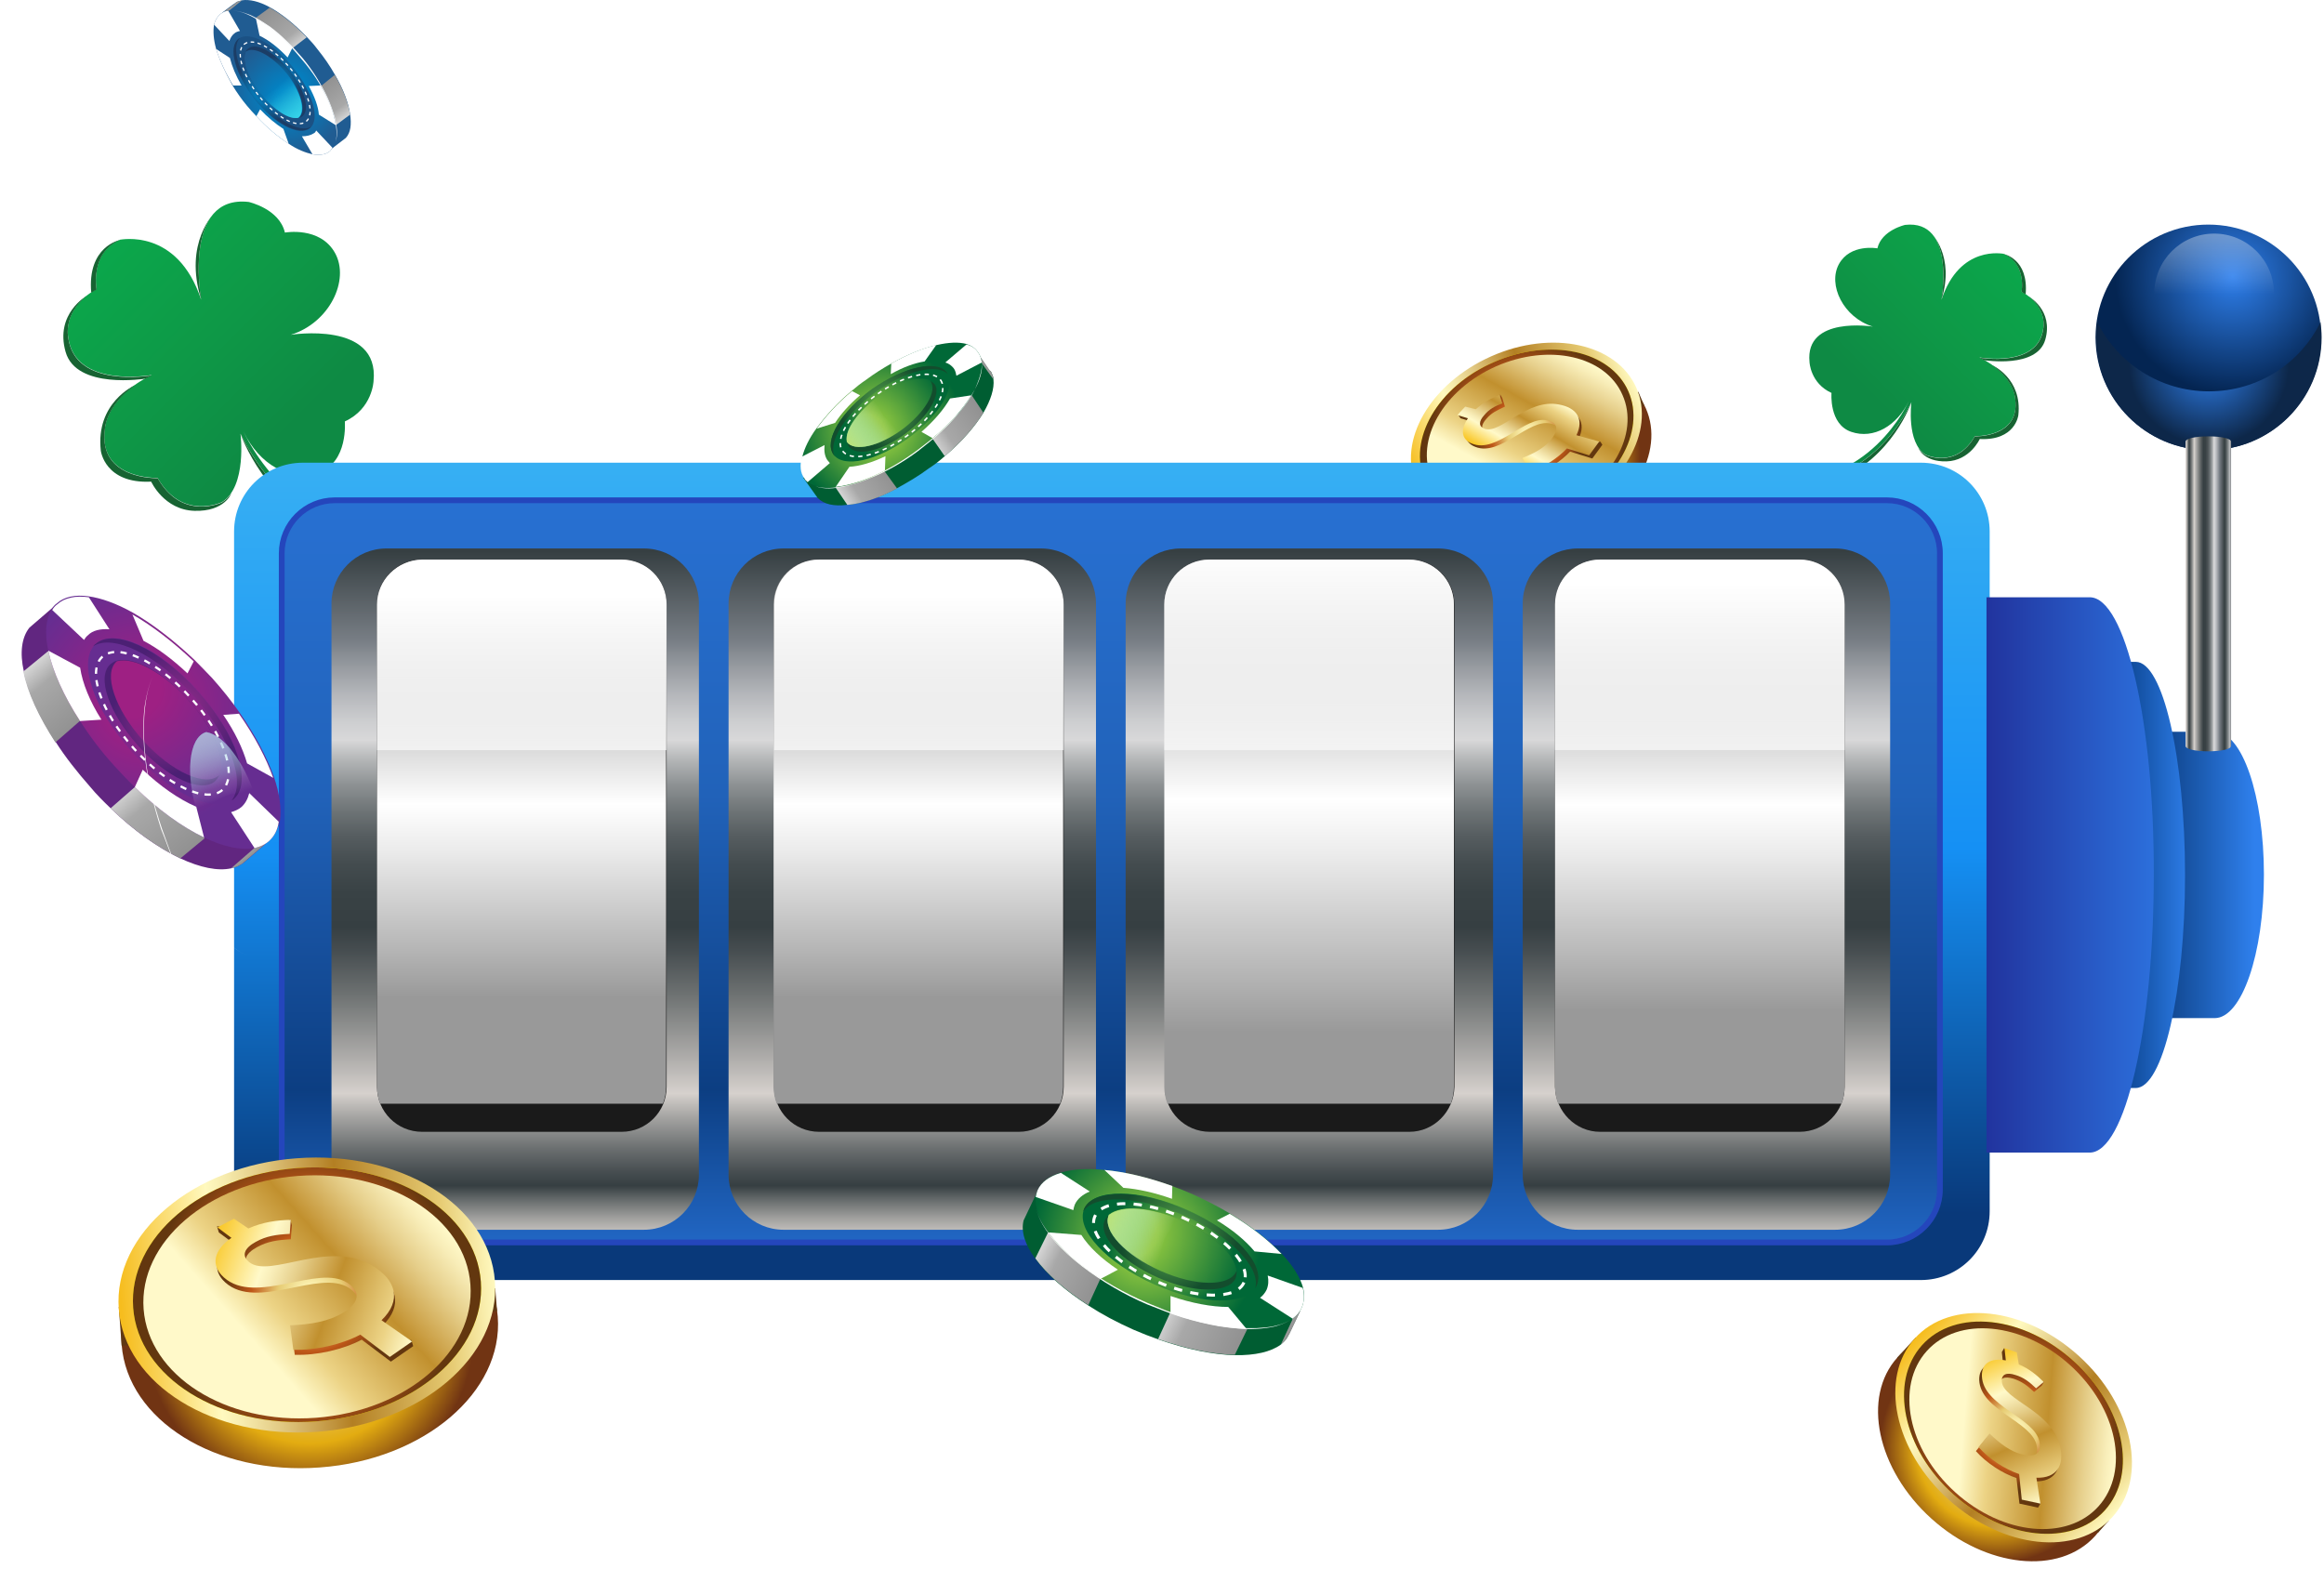 <svg width="807" height="554" viewBox="0 0 807 554" fill="none">
<path d="M674.181 104.087C674.181 104.087 679.194 76.093 661.533 78.103C661.533 78.103 653.389 79.91 651.913 86.247C651.913 86.247 642.547 84.517 638.577 91.693C634.607 98.87 640.053 110.246 650.36 113.427C650.36 113.427 626.718 109.61 628.347 125.719C628.347 125.719 628.601 133.074 635.981 136.459C635.981 136.459 635.04 147.3 642.827 149.972C650.615 152.645 658.759 147.886 662.932 139.131C662.932 139.131 648.986 170.841 615.113 166.413L615.113 168.83C615.113 168.83 647.332 173.08 663.721 139.716C663.721 139.716 661.914 153.739 668.658 157.913C668.658 157.913 679.194 162.977 685.76 151.474C685.76 151.474 701.615 151.983 699.783 138.469C699.783 138.469 699.579 130.096 687.313 124.116C687.313 124.116 707.85 127.831 709.53 113.987C709.53 113.987 711.184 106.352 701.997 101.288C701.997 101.288 703.804 91.49 695.711 88.13C695.711 88.207 680.543 84.847 674.181 104.087Z" fill="url(#paint0_linear_218:2401)"/>
<path d="M703.398 102.229C702.965 101.95 702.481 101.644 701.972 101.364C701.972 101.364 703.779 91.642 695.788 88.232C695.788 88.232 704.492 89.861 703.398 102.229Z" fill="#176332"/>
<path d="M670.516 80.852C670.516 80.852 678.966 88.868 674.156 104.087C674.181 104.087 677.133 87.621 670.516 80.852Z" fill="#176332"/>
<path d="M663.696 139.793C663.696 139.793 657.105 159.032 637.891 166.744C637.891 166.744 631.579 171.045 615.113 170.077L615.113 168.907C615.088 168.907 647.307 173.131 663.696 139.793Z" fill="#176332"/>
<path d="M668.634 157.989C668.634 157.989 679.17 163.053 685.736 151.55C685.736 151.55 701.591 152.059 699.758 138.546C699.758 138.546 699.606 132.362 691.793 126.839C691.793 126.839 702.303 131.42 700.853 144.246C700.853 144.246 699.809 153.077 687.466 152.467C687.466 152.467 684.056 160 675.938 160.229C667.845 160.458 666.14 155.546 666.14 155.546C666.827 156.538 667.616 157.353 668.634 157.989Z" fill="#176332"/>
<path d="M688.993 125.083C688.458 124.777 687.898 124.497 687.313 124.192C687.313 124.192 707.851 127.908 709.53 114.063C709.53 114.063 710.828 107.981 704.593 103.069C704.593 103.069 713.093 107.803 710.217 117.957C707.367 128.086 688.993 125.083 688.993 125.083Z" fill="#176332"/>
<path d="M69.846 104.075C69.846 104.075 63.298 67.509 86.367 70.135C86.367 70.135 97.005 72.495 98.933 80.772C98.933 80.772 111.166 78.512 116.351 87.886C121.537 97.26 114.423 112.119 100.96 116.274C100.96 116.274 131.842 111.288 129.714 132.33C129.714 132.33 129.382 141.937 119.742 146.358C119.742 146.358 120.972 160.519 110.8 164.01C100.628 167.5 89.991 161.284 84.539 149.849C84.539 149.849 102.755 191.268 147 185.484V188.642C147 188.642 104.916 194.193 83.508 150.613C83.508 150.613 85.869 168.929 77.06 174.381C77.06 174.381 63.298 180.996 54.721 165.971C54.721 165.971 34.012 166.636 36.405 148.984C36.405 148.984 36.671 138.048 52.694 130.236C52.694 130.236 25.867 135.089 23.673 117.006C23.673 117.006 21.513 107.033 33.513 100.418C33.513 100.418 31.153 87.62 41.724 83.232C41.724 83.332 61.536 78.944 69.846 104.075Z" fill="url(#paint1_linear_218:2401)"/>
<path d="M31.684 101.648C32.249 101.283 32.881 100.884 33.546 100.518C33.546 100.518 31.186 87.82 41.624 83.365C41.624 83.365 30.255 85.493 31.684 101.648Z" fill="#176332"/>
<path d="M74.633 73.725C74.633 73.725 63.596 84.196 69.879 104.075C69.846 104.075 65.99 82.567 74.633 73.725Z" fill="#176332"/>
<path d="M83.541 150.713C83.541 150.713 92.151 175.844 117.249 185.916C117.249 185.916 125.493 191.534 147 190.271V188.741C147.033 188.741 104.949 194.26 83.541 150.713Z" fill="#176332"/>
<path d="M77.093 174.481C77.093 174.481 63.331 181.096 54.754 166.071C54.754 166.071 34.045 166.735 36.438 149.084C36.438 149.084 36.638 141.006 46.843 133.793C46.843 133.793 33.114 139.776 35.009 156.53C35.009 156.53 36.371 168.065 52.494 167.267C52.494 167.267 56.948 177.107 67.552 177.406C78.123 177.705 80.35 171.29 80.35 171.29C79.453 172.586 78.422 173.65 77.093 174.481Z" fill="#176332"/>
<path d="M50.499 131.499C51.198 131.1 51.929 130.735 52.694 130.336C52.694 130.336 25.867 135.189 23.673 117.106C23.673 117.106 21.978 109.161 30.122 102.745C30.122 102.745 19.02 108.928 22.776 122.192C26.499 135.422 50.499 131.499 50.499 131.499Z" fill="#176332"/>
<path d="M571.495 141.767C578.298 157.026 566.716 177.065 545.574 186.441C524.615 195.817 502.003 190.853 495.201 175.594C488.398 160.335 499.98 140.296 521.122 130.92C542.081 121.728 564.693 126.508 571.495 141.767Z" fill="url(#paint2_radial_218:2401)"/>
<path d="M570.945 140.847L568.922 136.068L491.892 167.872L495.385 175.778L570.945 140.847Z" fill="#603813"/>
<path d="M568.186 134.597C574.989 149.856 563.406 169.895 542.264 179.271C521.122 188.647 498.694 183.683 491.891 168.424C485.089 153.165 496.671 133.126 517.813 123.75C538.955 114.374 561.384 119.338 568.186 134.597Z" fill="url(#paint3_linear_218:2401)"/>
<path d="M565.429 135.884C571.679 150.04 561.016 168.608 541.529 177.065C522.041 185.705 501.267 181.109 494.833 166.953C488.582 152.797 499.245 134.229 518.732 125.772C538.22 117.132 559.178 121.728 565.429 135.884Z" fill="#FFFC0A"/>
<path d="M565.429 135.884C571.679 150.04 561.016 168.608 541.529 177.065C522.041 185.705 501.267 181.109 494.833 166.953C488.582 152.797 499.245 134.229 518.732 125.772C538.22 117.132 559.178 121.728 565.429 135.884Z" fill="url(#paint4_radial_218:2401)"/>
<path d="M563.407 137.17C569.474 150.775 559.362 168.24 541.162 176.329C522.777 184.418 503.106 180.006 497.223 166.402C491.156 152.797 501.268 135.332 519.468 127.243C537.853 119.154 557.524 123.566 563.407 137.17Z" fill="url(#paint5_linear_218:2401)"/>
<path d="M553.847 153.9L548.148 152.43C550.906 146.73 548.148 142.87 542.081 141.767C530.867 139.56 521.858 152.062 516.343 150.223C514.137 149.488 514.137 147.65 516.159 145.443C517.814 143.421 519.836 142.502 522.594 141.215L521.675 138.274L520.939 136.987L520.571 138.641C518.181 139.744 515.792 141.031 513.585 143.054L509.909 142.134L508.07 144.157L508.254 143.605L506.416 144.157L507.151 145.26L510.828 146.363C508.07 150.223 508.438 153.716 512.299 155.187C520.939 158.68 530.867 145.26 538.404 147.098C541.713 147.833 542.633 150.04 539.875 153.533C537.669 156.474 533.992 158.496 529.764 160.151L532.337 164.931C537.117 163.46 542.081 160.151 545.206 156.842L552.928 159.232L556.421 154.452L555.686 153.349L553.847 153.9Z" fill="url(#paint6_radial_218:2401)"/>
<path d="M544.103 155.739C540.978 159.048 536.014 162.357 531.234 163.828L528.66 159.048C532.888 157.393 536.565 155.371 538.771 152.43C541.529 148.937 540.61 146.73 537.301 145.995C529.763 144.157 519.836 157.577 511.195 154.084C507.334 152.613 507.15 149.12 509.724 145.26L506.047 144.157L508.805 141.215L512.482 142.134C515.056 139.744 517.813 138.274 520.755 137.171L521.674 140.112C519.1 141.031 517.078 142.134 515.423 144.157C513.401 146.363 513.401 148.201 515.607 148.936C521.123 150.775 530.315 138.274 541.345 140.48C547.412 141.583 550.17 145.443 547.412 151.143L555.317 153.349L551.824 158.129L544.103 155.739Z" fill="url(#paint7_linear_218:2401)"/>
<path d="M105.183 444.544H667.008C680.245 444.544 690.907 433.881 690.907 420.644V184.589C690.907 171.353 680.245 160.69 667.008 160.69H105.183C91.946 160.69 81.283 171.353 81.283 184.589V420.46C81.283 433.881 91.946 444.544 105.183 444.544Z" fill="url(#paint8_linear_218:2401)"/>
<path d="M655.609 431.491H116.581C106.47 431.491 98.197 423.218 98.197 413.107V192.127C98.197 182.016 106.47 173.743 116.581 173.743H655.609C665.721 173.743 673.994 182.016 673.994 192.127V413.107C673.994 423.218 665.721 431.491 655.609 431.491Z" fill="url(#paint9_linear_218:2401)"/>
<path d="M766.835 156.317C788.462 156.317 805.993 138.785 805.993 117.159C805.993 95.532 788.462 78 766.835 78C745.208 78 727.676 95.532 727.676 117.159C727.676 138.785 745.208 156.317 766.835 156.317Z" fill="url(#paint10_radial_218:2401)"/>
<path d="M806.177 117.159C806.177 138.852 788.528 156.317 767.018 156.317C745.325 156.317 727.859 138.852 727.859 117.159C727.859 115.32 728.043 113.666 728.227 111.827C735.397 126.167 750.104 135.911 767.018 135.911C784.115 135.911 798.823 126.167 805.809 111.827C805.993 113.666 806.177 115.32 806.177 117.159Z" fill="url(#paint11_radial_218:2401)"/>
<path opacity="0.79" d="M768.857 122.674C780.331 122.674 789.632 113.373 789.632 101.9C789.632 90.426 780.331 81.125 768.857 81.125C757.384 81.125 748.083 90.426 748.083 101.9C748.083 113.373 757.384 122.674 768.857 122.674Z" fill="url(#paint12_linear_218:2401)"/>
<path d="M769.041 254.122H741.464V353.581H769.041C778.417 353.581 786.138 331.336 786.138 303.76C786.138 276.367 778.601 254.122 769.041 254.122Z" fill="url(#paint13_linear_218:2401)"/>
<path d="M741.648 229.854H714.071V377.848H741.648C751.024 377.848 758.745 344.757 758.745 303.943C758.745 262.946 751.024 229.854 741.648 229.854Z" fill="url(#paint14_linear_218:2401)"/>
<path d="M725.654 207.426H689.805V400.277H725.654C737.972 400.277 747.899 357.074 747.899 303.76C748.083 250.629 737.972 207.426 725.654 207.426Z" fill="url(#paint15_linear_218:2401)"/>
<path d="M766.835 151.537C762.423 151.537 758.93 152.273 758.93 153.376V259.086C758.93 260.189 762.423 260.924 766.835 260.924C771.247 260.924 774.74 260.189 774.74 259.086V153.376C774.74 152.273 771.247 151.537 766.835 151.537Z" fill="url(#paint16_linear_218:2401)"/>
<path d="M655.241 431.491H116.213C106.102 431.491 97.829 423.218 97.829 413.107V192.127C97.829 182.016 106.102 173.743 116.213 173.743H655.241C665.353 173.743 673.626 182.016 673.626 192.127V413.107C673.626 423.218 665.353 431.491 655.241 431.491Z" stroke="#2446BC" stroke-width="2" stroke-miterlimit="10"/>
<path d="M361.46 427.079H272.112C261.449 427.079 252.993 418.438 252.993 407.959V209.592C252.993 199.113 261.449 190.472 272.112 190.472H361.46C372.123 190.472 380.58 199.113 380.58 209.592V407.959C380.58 418.438 372.123 427.079 361.46 427.079Z" fill="url(#paint17_linear_218:2401)"/>
<path d="M499.343 427.079H409.995C399.332 427.079 390.875 418.438 390.875 407.959V209.592C390.875 198.929 399.516 190.472 409.995 190.472H499.343C510.005 190.472 518.462 199.113 518.462 209.592V407.959C518.462 418.438 510.005 427.079 499.343 427.079Z" fill="url(#paint18_linear_218:2401)"/>
<path d="M637.225 427.079H547.877C537.214 427.079 528.757 418.438 528.757 407.959V209.592C528.757 198.929 537.398 190.472 547.877 190.472H637.225C647.888 190.472 656.345 199.113 656.345 209.592V407.959C656.345 418.438 647.888 427.079 637.225 427.079Z" fill="url(#paint19_linear_218:2401)"/>
<path d="M353.738 393.068H284.429C275.789 393.068 268.803 386.082 268.803 377.441V209.96C268.803 201.319 275.789 194.333 284.429 194.333H353.738C362.379 194.333 369.365 201.319 369.365 209.96V377.441C369.365 386.082 362.379 393.068 353.738 393.068Z" fill="#1A1A1A"/>
<path d="M368.078 383.324C368.814 381.485 369.181 379.463 369.181 377.441V209.96C369.181 201.319 362.195 194.333 353.555 194.333H284.246C275.605 194.333 268.619 201.319 268.619 209.96V377.441C268.619 379.463 268.987 381.485 269.722 383.324H368.078Z" fill="url(#paint20_linear_218:2401)"/>
<path d="M555.598 393.068H624.907C633.548 393.068 640.534 386.082 640.534 377.441V209.96C640.534 201.319 633.548 194.333 624.907 194.333H555.598C546.958 194.333 539.972 201.319 539.972 209.96V377.441C540.156 386.082 547.142 393.068 555.598 393.068Z" fill="#1A1A1A"/>
<path d="M639.431 383.324C640.166 381.485 640.534 379.463 640.534 377.441V209.96C640.534 201.319 633.548 194.333 624.907 194.333H555.598C546.958 194.333 539.972 201.319 539.972 209.96V377.441C539.972 379.463 540.339 381.485 541.075 383.324H639.431Z" fill="url(#paint21_linear_218:2401)"/>
<path d="M489.415 393.068H420.106C411.466 393.068 404.479 386.082 404.479 377.441V209.96C404.479 201.319 411.466 194.333 420.106 194.333H489.415C498.056 194.333 505.042 201.319 505.042 209.96V377.441C504.858 386.082 497.872 393.068 489.415 393.068Z" fill="#1A1A1A"/>
<path d="M503.756 383.324C504.491 381.485 504.859 379.463 504.859 377.441V209.96C504.859 201.319 497.873 194.333 489.232 194.333H419.923C411.282 194.333 404.296 201.319 404.296 209.96V377.441C404.296 379.463 404.664 381.485 405.399 383.324H503.756Z" fill="url(#paint22_linear_218:2401)"/>
<rect x="202.399" y="296.233" width="233.407" height="153.546" fill="url(#pattern0)"/>
<rect x="473.751" y="296.233" width="233.407" height="153.546" fill="url(#pattern1)"/>
<rect x="337.855" y="296.233" width="233.407" height="153.546" fill="url(#pattern2)"/>
<path d="M369.365 260.517V209.96C369.365 201.319 362.379 194.333 353.738 194.333H284.429C275.789 194.333 268.803 201.319 268.803 209.96V260.517H369.365Z" fill="url(#paint23_linear_218:2401)"/>
<path d="M640.534 260.517V209.96C640.534 201.319 633.548 194.333 624.907 194.333H555.598C546.958 194.333 539.972 201.319 539.972 209.96V260.517H640.534Z" fill="url(#paint24_linear_218:2401)"/>
<path d="M504.859 260.517V209.96C504.859 201.319 497.873 194.333 489.232 194.333H419.923C411.282 194.333 404.296 201.319 404.296 209.96V260.517H504.859Z" fill="url(#paint25_linear_218:2401)"/>
<path d="M223.578 427.079H134.23C123.567 427.079 115.11 418.438 115.11 407.959V209.592C115.11 199.113 123.567 190.472 134.23 190.472H223.578C234.241 190.472 242.698 199.113 242.698 209.592V407.959C242.698 418.438 234.241 427.079 223.578 427.079Z" fill="url(#paint26_linear_218:2401)"/>
<path d="M215.856 393.068H146.548C137.907 393.068 130.921 386.082 130.921 377.441V209.96C130.921 201.319 137.907 194.333 146.548 194.333H215.856C224.497 194.333 231.483 201.319 231.483 209.96V377.441C231.483 386.082 224.497 393.068 215.856 393.068Z" fill="#1A1A1A"/>
<path d="M230.196 383.324C230.932 381.485 231.299 379.463 231.299 377.441V209.96C231.299 201.319 224.313 194.333 215.673 194.333H146.548C137.907 194.517 130.921 201.503 130.921 209.96V377.441C130.921 379.463 131.289 381.485 132.024 383.324H230.196Z" fill="url(#paint27_linear_218:2401)"/>
<rect x="64.737" y="296.233" width="232.966" height="153.546" fill="url(#pattern3)"/>
<path d="M231.483 260.517V209.96C231.483 201.319 224.497 194.333 215.856 194.333H146.548C137.907 194.517 130.921 201.503 130.921 209.96V260.517H231.483Z" fill="url(#paint28_linear_218:2401)"/>
<path d="M83.344 300.387C82.41 301.003 81.327 301.282 80.244 301.561C75.67 302.584 69.474 301.31 62.626 298.112C54.976 294.466 46.525 288.56 38.411 280.695C35.968 278.36 33.45 275.856 31.268 273.204C26.811 268.142 22.69 262.93 19.39 257.757C13.629 248.849 9.66 240.352 8.266 233.127C6.834 226.723 7.492 221.404 10.201 217.99L19.802 209.71L20.194 210.14C18.119 214.077 17.946 219.583 19.621 226.08C21.575 233.661 25.936 242.587 32.349 251.608C35.202 255.773 38.465 259.957 42.233 263.917C44.191 266.065 46.149 268.214 48.201 270.119C55.923 277.555 63.795 283.516 71.184 287.479C76.968 290.545 82.398 292.36 86.915 292.569C88.801 292.739 90.537 292.572 91.956 292.144L92.328 292.984C92.328 292.984 85.473 298.84 85.043 299.232C84.446 299.698 84.016 300.089 83.344 300.387Z" fill="url(#paint29_radial_218:2401)"/>
<path d="M83.345 300.387C82.411 301.002 81.328 301.282 80.245 301.561L88.221 294.605L86.748 292.643C88.633 292.813 90.37 292.646 91.789 292.218L92.161 293.058C92.161 293.058 85.306 298.914 84.876 299.306C84.447 299.697 84.017 300.089 83.345 300.387Z" fill="url(#paint30_linear_218:2401)"/>
<path d="M71.013 291.175L62.626 298.112C54.976 294.466 46.525 288.56 38.411 280.695L46.817 273.347L48.201 270.119C55.923 277.555 61.78 282.6 69.094 286.395L71.013 291.175Z" fill="url(#paint31_linear_218:2401)"/>
<path d="M27.628 250.484L19.222 257.832C13.461 248.923 9.492 240.427 8.098 233.202L16.653 226.19L20.831 230.169C22.785 237.749 24.407 240.047 30.653 249.142L27.628 250.484Z" fill="url(#paint32_linear_218:2401)"/>
<path d="M93.356 292.126C92.067 293.301 90.386 294.047 88.389 294.53C83.74 295.385 77.544 294.111 70.864 290.839C63.214 287.193 54.931 281.213 46.817 273.347C44.374 271.012 42.098 268.602 39.748 266.024C35.049 260.869 31.096 255.583 27.796 250.409C22.11 241.669 18.309 233.098 16.747 225.947C15.464 219.88 15.86 214.877 17.99 211.519C18.439 210.717 18.962 210.083 19.728 209.542C22.306 207.192 26.208 206.467 30.706 207.087C35.204 207.707 40.466 209.596 46.082 212.737C52.818 216.588 60.131 222.193 67.386 229.031C69.513 231.105 71.471 233.253 73.672 235.495C77.271 239.53 80.46 243.546 83.238 247.543C88.719 255.368 92.726 263.044 95.129 269.822C97.084 275.591 97.826 280.893 97.226 284.98C96.42 288.153 95.243 290.485 93.356 292.126Z" fill="url(#paint33_radial_218:2401)"/>
<path d="M81.366 277.333C74.847 283.039 58.968 275.802 45.745 260.952C32.355 246.176 26.787 229.539 33.232 223.665C39.676 217.79 55.63 225.195 68.853 240.045C82.075 254.896 87.643 271.532 81.366 277.333Z" fill="url(#paint34_radial_218:2401)"/>
<path d="M30.49 220.657C29.892 221.123 29.537 221.683 29.182 222.243L18.14 211.855C18.588 211.053 19.112 210.419 19.877 209.878C22.455 207.528 26.357 206.803 30.855 207.423L37.995 218.535C34.878 218.309 32.134 218.923 30.49 220.657Z" fill="white"/>
<path d="M35.225 249.93L27.796 250.41C22.11 241.669 18.309 233.098 16.747 225.947L27.83 231.892C28.646 237.362 31.236 243.655 35.225 249.93Z" fill="white"/>
<path d="M70.863 290.839C63.213 287.193 54.93 281.213 46.816 273.348L49.565 267.302C55.795 273.187 62.176 277.597 68.147 280.178L70.863 290.839Z" fill="white"/>
<path d="M93.356 292.126C92.067 293.301 90.386 294.047 88.389 294.53L80.242 282.054C81.661 281.626 82.837 281.105 83.865 280.247C85.153 279.072 86.051 277.467 86.556 275.433L96.796 285.372C96.421 288.153 95.243 290.485 93.356 292.126Z" fill="white"/>
<path d="M94.867 270.139L85.8 265.11C84.311 259.938 81.534 254.131 77.525 248.266L82.976 247.86C88.458 255.686 92.465 263.361 94.867 270.139Z" fill="white"/>
<path d="M65.105 233.864C59.901 228.932 54.808 225.157 49.826 222.54L45.97 213.39C52.705 217.241 60.018 222.847 67.274 229.685L65.105 233.864Z" fill="white"/>
<path d="M77.224 274.343C71.732 279.191 58.036 272.796 46.53 260C35.023 247.205 30.088 232.902 35.58 228.053C41.072 223.204 54.768 229.6 66.275 242.395C77.707 255.023 82.642 269.326 77.224 274.343Z" stroke="white" stroke-width="0.784" stroke-miterlimit="10" stroke-dasharray="2.2 2.2"/>
<path d="M81.365 277.333C81.103 277.65 80.767 277.799 80.431 277.948C85.495 271.68 79.889 255.865 67.133 241.612C54.377 227.36 39.244 219.993 32.371 224.448C32.633 224.131 32.726 223.889 33.062 223.74C39.507 217.865 55.461 225.27 68.683 240.12C82.074 254.896 87.641 271.533 81.365 277.333Z" fill="url(#paint35_radial_218:2401)"/>
<path d="M47.819 258.825C37.804 247.58 33.447 235.033 38.341 230.65C39.106 230.109 39.704 229.643 40.619 229.439C46.37 227.894 56.65 233.39 65.341 243.011C74.032 252.631 78.391 263.368 76.24 268.947C75.866 269.918 75.343 270.552 74.819 271.186C70 275.737 57.834 270.071 47.819 258.825Z" fill="url(#paint36_radial_218:2401)"/>
<path d="M49.705 257.185C39.839 246.275 35.724 233.821 40.525 229.681L40.693 229.607C46.444 228.062 56.724 233.559 65.415 243.179C74.106 252.799 78.465 263.536 76.314 269.115L76.146 269.19C71.419 273.498 59.571 268.094 49.705 257.185Z" fill="url(#paint37_radial_218:2401)"/>
<path d="M89.005 332.951C84.225 331.848 80.365 328.723 76.872 325.413C73.563 321.92 70.621 318.06 68.047 314.015C65.474 309.971 63.267 305.742 61.245 301.33C59.223 296.918 57.752 292.322 55.914 287.909C52.972 278.717 50.766 269.341 50.031 259.781C49.663 255.001 49.663 250.221 50.215 245.442C50.95 240.662 52.053 235.882 54.811 231.837C52.053 235.882 50.95 240.662 50.398 245.442C49.847 250.221 49.847 255.001 50.215 259.781C50.95 269.341 53.156 278.717 56.281 287.909C57.936 292.322 59.407 296.918 61.429 301.33C63.451 305.742 65.657 309.971 68.231 314.015C70.805 318.06 73.563 321.92 77.056 325.413C80.365 328.723 84.225 331.848 89.005 332.951Z" fill="white"/>
<path d="M69.518 285.336C69.334 284.6 68.966 283.865 68.782 283.129C64.186 269.157 65.473 256.104 71.54 254.266H71.724C74.665 254.818 77.974 257.207 80.916 261.252C83.857 265.113 86.431 270.077 88.453 275.959C82.203 274.673 73.93 275.408 69.518 285.336Z" fill="url(#paint38_linear_218:2401)"/>
<path d="M69.518 285.336C69.334 284.6 68.966 283.865 68.782 283.129C64.186 269.157 65.473 256.104 71.54 254.266H71.724C74.665 254.818 77.974 257.207 80.916 261.252C83.857 265.113 86.431 270.077 88.453 275.959C82.203 274.673 73.93 275.408 69.518 285.336Z" fill="url(#paint39_linear_218:2401)"/>
<g filter="url(#filter0_d_218:2401)">
<path d="M727.561 525.386C715.096 539.236 689.59 536.466 670.662 519.385C651.734 502.304 646.425 477.144 658.89 463.409C671.354 449.56 696.861 452.33 715.789 469.411C734.832 486.492 740.026 511.537 727.561 525.386Z" fill="url(#paint40_radial_218:2401)"/>
<path d="M728.484 524.348L732.292 520.077L665.237 456.484L658.774 463.525L728.484 524.348Z" fill="#603813"/>
<path d="M733.563 518.808C721.098 532.657 695.592 529.888 676.664 512.806C657.736 495.725 652.427 470.565 664.892 456.831C677.356 442.981 702.863 445.751 721.791 462.832C740.719 479.913 746.028 505.074 733.563 518.808Z" fill="url(#paint41_linear_218:2401)"/>
<path d="M730.908 516.499C719.367 529.31 695.822 526.771 678.279 510.96C660.737 495.148 655.889 471.95 667.431 459.139C678.972 446.328 702.516 448.867 720.059 464.679C737.602 480.49 742.449 503.689 730.908 516.499Z" fill="#FFFC0A"/>
<path d="M730.908 516.499C719.367 529.31 695.822 526.771 678.279 510.96C660.737 495.148 655.889 471.95 667.431 459.139C678.972 446.328 702.516 448.867 720.059 464.679C737.602 480.49 742.449 503.689 730.908 516.499Z" fill="url(#paint42_radial_218:2401)"/>
<path d="M728.715 515.115C717.751 527.348 695.476 525.156 678.972 510.267C662.467 495.379 658.082 473.45 669.046 461.216C680.01 448.983 702.285 451.175 718.789 466.064C735.293 480.952 739.679 502.881 728.715 515.115Z" fill="url(#paint43_linear_218:2401)"/>
<path d="M707.479 512.806L706.44 506.459C713.48 506.689 716.135 502.188 714.635 495.494C711.749 483.145 695.014 479.567 694.437 473.104C694.206 470.565 696.053 469.872 699.169 470.796C701.939 471.719 703.901 473.104 706.325 475.412L708.979 473.219L709.787 471.834L707.941 472.181C705.748 470.103 703.324 468.372 700.208 467.102L699.515 462.948L696.63 462.024L697.323 461.909L695.938 460.178L695.13 461.563L695.591 465.833C690.398 464.794 687.166 466.756 687.282 471.257C687.628 481.76 705.748 485.684 707.248 494.109C707.941 497.918 706.094 499.649 701.362 498.495C697.323 497.456 693.629 494.802 689.936 491.224L686.127 495.956C689.821 500.111 695.361 503.689 700.208 505.304L701.247 514.191L707.71 515.576L708.518 514.191L707.479 512.806Z" fill="url(#paint44_radial_218:2401)"/>
<path d="M701.131 503.919C696.284 502.304 690.744 498.726 687.051 494.571L690.859 489.839C694.553 493.417 698.246 496.187 702.285 497.11C707.017 498.264 708.864 496.533 708.171 492.724C706.671 484.299 688.551 480.375 688.205 469.872C688.09 465.371 691.321 463.525 696.515 464.448L696.053 460.178L700.323 461.678L701.016 465.833C704.594 467.333 707.248 469.526 709.672 471.95L707.017 474.143C704.594 471.834 702.632 470.334 699.862 469.526C696.746 468.487 694.899 469.295 695.13 471.834C695.707 478.298 712.442 481.875 715.327 494.225C716.943 500.919 714.173 505.42 707.133 505.189L708.518 514.191L702.055 512.806L701.131 503.919Z" fill="url(#paint45_linear_218:2401)"/>
</g>
<path d="M446.801 464.795C446.294 465.556 445.532 466.317 444.771 466.952C441.346 469.489 435.763 470.758 428.912 470.631C421.299 470.504 412.037 468.601 402.268 465.176C399.35 464.161 396.432 463.019 393.514 461.75C387.804 459.212 382.602 456.421 377.908 453.376C369.788 448.174 363.444 442.592 359.511 437.136C355.959 432.315 354.436 427.621 355.451 423.814L360.399 413.411L360.907 413.664C360.526 417.597 362.556 422.165 366.363 426.986C370.803 432.569 377.781 438.278 386.409 443.353C390.342 445.764 394.656 447.921 399.223 449.951C401.634 450.966 404.044 451.981 406.455 452.869C415.59 456.294 424.344 458.197 431.83 458.705C437.793 459.086 442.995 458.578 446.801 457.182C448.324 456.548 449.719 455.787 450.734 454.899L451.369 455.406C451.369 455.406 447.816 462.892 447.689 463.146C447.436 463.78 447.055 464.287 446.801 464.795Z" fill="url(#paint46_radial_218:2401)"/>
<path d="M446.801 464.795C446.294 465.556 445.532 466.317 444.771 466.952L448.831 458.197L446.928 457.182C448.45 456.548 449.846 455.787 450.861 454.899L451.495 455.406C451.495 455.406 447.943 462.892 447.816 463.146C447.435 463.78 447.055 464.287 446.801 464.795Z" fill="url(#paint47_linear_218:2401)"/>
<path d="M433.099 461.623L428.785 470.504C421.173 470.377 411.911 468.474 402.142 465.049L406.328 455.914V452.742C415.463 456.167 422.188 457.944 429.673 458.451L433.099 461.623Z" fill="url(#paint48_linear_218:2401)"/>
<path d="M382.095 444.114L377.908 453.249C369.788 448.047 363.444 442.465 359.511 437.009L363.952 428.001L368.9 429.777C373.341 435.36 375.497 436.629 383.998 441.831L382.095 444.114Z" fill="url(#paint49_linear_218:2401)"/>
<path d="M452.003 454.137C451.369 455.66 450.227 456.929 448.831 457.944C445.279 460.481 439.696 461.623 432.845 461.369C425.233 461.116 416.098 459.339 406.455 455.914C403.664 454.899 400.746 453.757 397.954 452.488C392.245 449.951 386.916 447.159 382.222 444.114C374.229 439.039 367.885 433.33 364.079 428.001C360.78 423.561 359.258 419.247 359.765 415.567C359.892 414.806 360.146 414.045 360.399 413.284C361.668 410.366 364.586 408.336 368.519 407.194C372.453 406.052 377.528 405.671 383.364 406.306C390.469 406.94 398.462 408.843 406.963 411.888C409.5 412.776 412.038 413.791 414.575 414.933C419.016 416.963 423.202 419.12 427.009 421.404C434.494 425.844 440.584 430.666 445.152 435.487C448.958 439.547 451.496 443.607 452.511 447.286C453.018 449.824 452.891 452.107 452.003 454.137Z" fill="url(#paint50_radial_218:2401)"/>
<path d="M436.398 446.398C433.226 453.503 417.24 453.376 400.746 446.017C384.252 438.659 373.341 426.986 376.513 419.754C379.685 412.649 395.671 412.776 412.165 420.135C428.785 427.494 439.57 439.293 436.398 446.398Z" fill="url(#paint51_radial_218:2401)"/>
<path d="M373.214 418.359C372.96 418.993 372.833 419.627 372.706 420.262L359.638 415.694C359.765 414.933 360.019 414.172 360.273 413.411C361.541 410.492 364.459 408.462 368.393 407.321L378.416 413.791C376.005 414.806 374.102 416.329 373.214 418.359Z" fill="white"/>
<path d="M388.185 440.942L382.222 444.114C374.229 439.039 367.885 433.33 364.079 428.001L375.497 428.889C378.035 432.949 382.475 437.136 388.185 440.942Z" fill="white"/>
<path d="M432.845 461.496C425.233 461.242 416.098 459.466 406.455 456.041V450.077C413.814 452.615 420.792 453.884 426.501 453.884L432.845 461.496Z" fill="white"/>
<path d="M452.003 454.137C451.369 455.66 450.227 456.929 448.831 457.944L437.54 450.712C438.555 449.951 439.316 448.936 439.823 447.921C440.458 446.398 440.585 444.749 440.204 442.972L452.384 447.286C453.018 449.824 452.891 452.107 452.003 454.137Z" fill="white"/>
<path d="M445.025 435.487L435.636 434.599C432.591 430.919 428.023 427.113 422.568 423.814L427.008 421.531C434.367 425.844 440.584 430.792 445.025 435.487Z" fill="white"/>
<path d="M406.963 416.329C400.873 414.172 395.163 412.903 390.088 412.522L383.491 406.306C390.596 406.94 398.589 408.843 407.089 411.888L406.963 416.329Z" fill="white"/>
<path d="M431.957 445.383C429.293 451.473 415.463 451.219 401.253 444.876C386.916 438.532 377.528 428.509 380.192 422.419C382.856 416.329 396.686 416.582 410.896 422.926C425.233 429.27 434.621 439.293 431.957 445.383Z" stroke="white" stroke-width="1.031" stroke-miterlimit="10" stroke-dasharray="2.89 2.89"/>
<path d="M436.397 446.398C436.27 446.652 436.144 447.032 435.89 447.286C437.793 440.181 427.136 429.143 411.276 422.165C395.417 415.187 380.065 414.679 376.132 420.769C376.259 420.516 376.259 420.135 376.386 419.881C379.557 412.776 395.544 412.903 412.037 420.262C428.785 427.494 439.569 439.293 436.397 446.398Z" fill="url(#paint52_radial_218:2401)"/>
<path d="M401.887 443.607C389.327 438.024 381.207 429.143 383.617 423.814C383.998 423.053 384.505 422.419 385.14 421.911C389.327 418.486 399.857 419.247 410.642 424.068C421.426 428.889 429.039 436.121 429.419 441.577C429.419 442.465 429.292 443.226 429.039 443.987C426.501 449.189 414.321 449.189 401.887 443.607Z" fill="url(#paint53_radial_218:2401)"/>
<path d="M402.902 441.323C390.722 435.867 382.729 427.24 385.013 421.911C385.013 421.911 385.013 421.784 385.14 421.784C389.327 418.359 399.857 419.12 410.642 423.941C421.426 428.762 429.039 435.994 429.419 441.45C429.419 441.45 429.419 441.577 429.292 441.577C426.882 446.906 415.082 446.779 402.902 441.323Z" fill="url(#paint54_radial_218:2401)"/>
<path d="M448.831 457.944C447.055 459.212 445.025 459.974 442.868 460.608C440.711 461.116 438.554 461.369 436.397 461.496C432.083 461.75 427.643 461.242 423.329 460.608C419.015 459.847 414.828 458.832 410.641 457.563C406.455 456.294 402.395 454.518 398.335 452.996C390.341 449.57 382.729 445.129 375.751 439.801C372.325 437.136 369.027 434.218 366.108 430.919C363.317 427.621 360.78 423.941 359.765 419.627C360.78 423.941 363.444 427.494 366.235 430.792C369.153 434.091 372.452 436.882 375.878 439.547C382.856 444.749 390.468 449.062 398.461 452.488C402.521 454.137 406.455 455.914 410.641 457.056C414.828 458.324 419.015 459.466 423.329 460.227C427.643 460.989 431.956 461.369 436.27 461.242C438.427 461.116 440.584 460.989 442.741 460.481C444.898 459.974 447.055 459.212 448.831 457.944Z" fill="white"/>
<path d="M404.805 442.211C404.171 441.957 403.537 441.704 402.902 441.45C390.722 435.994 382.729 427.367 385.013 422.038L385.14 421.911C387.297 420.262 390.976 419.501 395.417 419.881C399.73 420.262 404.805 421.531 409.88 423.687C405.44 427.113 400.872 433.203 404.805 442.211Z" fill="url(#paint55_linear_218:2401)"/>
<path d="M404.805 442.211C404.171 441.957 403.537 441.704 402.902 441.45C390.722 435.994 382.729 427.367 385.013 422.038L385.14 421.911C387.297 420.262 390.976 419.501 395.417 419.881C399.73 420.262 404.805 421.531 409.88 423.687C405.44 427.113 400.872 433.203 404.805 442.211Z" fill="url(#paint56_linear_218:2401)"/>
<g filter="url(#filter1_d_218:2401)">
<path d="M172.848 448.255C174.848 474.501 147.102 497.997 111.108 500.622C74.988 503.371 44.243 484.249 42.243 458.003C40.244 431.757 67.989 408.261 103.984 405.636C140.103 402.887 170.849 422.009 172.848 448.255Z" fill="url(#paint57_radial_218:2401)"/>
<path d="M172.599 446.38L171.974 438.381L41.244 444.88L42.244 458.378L172.599 446.38Z" fill="#603813"/>
<path d="M171.849 435.882C173.849 462.128 146.103 485.624 110.109 488.249C74.114 490.873 43.244 471.876 41.244 445.63C39.245 419.384 66.99 395.888 102.985 393.263C139.104 390.513 169.975 409.636 171.849 435.882Z" fill="url(#paint58_linear_218:2401)"/>
<path d="M166.975 436.132C168.724 460.378 143.228 482.125 109.858 484.624C76.489 487.124 47.993 469.376 46.243 445.13C44.493 420.884 69.99 399.137 103.359 396.638C136.729 394.263 165.225 411.885 166.975 436.132Z" fill="#FFFC0A"/>
<path d="M166.975 436.132C168.724 460.378 143.228 482.125 109.858 484.624C76.489 487.124 47.993 469.376 46.243 445.13C44.493 420.884 69.99 399.137 103.359 396.638C136.729 394.263 165.225 411.885 166.975 436.132Z" fill="url(#paint59_radial_218:2401)"/>
<path d="M163.35 437.131C165.1 460.378 141.104 481 109.734 483.374C78.363 485.749 51.617 468.752 49.868 445.63C48.118 422.509 72.114 401.762 103.485 399.387C134.855 397.012 161.726 414.01 163.35 437.131Z" fill="url(#paint60_linear_218:2401)"/>
<path d="M140.354 456.629L132.855 451.379C139.979 444.38 137.979 437.256 129.606 432.382C114.233 423.259 94.111 436.882 86.987 431.257C84.112 429.008 85.112 426.383 89.237 424.133C92.861 422.134 96.236 421.634 100.985 421.384L101.36 416.51L100.735 414.385L99.36 416.51C95.111 416.76 90.986 417.509 86.612 419.384L81.613 416.01L77.863 418.009L78.488 417.135L75.364 416.885L75.989 419.009L80.863 422.634C74.864 426.883 73.489 432.132 78.238 436.382C89.237 446.255 110.983 431.632 121.107 438.256C125.606 441.256 125.606 444.88 119.857 448.505C114.983 451.629 108.484 452.754 101.235 453.004L102.36 461.503C110.233 461.753 119.232 459.628 125.606 456.254L135.73 463.877L143.478 458.503L142.853 456.379L140.354 456.629Z" fill="url(#paint61_radial_218:2401)"/>
<path d="M125.106 454.504C118.732 457.878 109.733 460.003 101.859 459.753L100.735 451.254C107.983 451.004 114.358 449.879 119.357 446.755C125.106 443.13 125.106 439.506 120.607 436.507C110.483 429.883 88.736 444.505 77.738 434.632C72.989 430.382 74.239 425.133 80.363 420.884L75.488 417.259L81.238 414.26L86.237 417.634C91.236 415.385 96.11 414.76 100.985 414.635L100.61 419.509C95.86 419.759 92.486 420.259 88.861 422.259C84.737 424.508 83.737 427.133 86.612 429.383C93.861 435.007 113.858 421.384 129.23 430.507C137.604 435.507 139.604 442.631 132.48 449.505L143.103 456.878L135.354 462.253L125.106 454.504Z" fill="url(#paint62_linear_218:2401)"/>
</g>
<path d="M82.225 0.643C82.777 0.459 83.329 0.275 84.064 0.091C86.638 -0.277 89.947 0.459 93.624 2.481C97.668 4.687 102.081 8.18 106.493 12.776C107.78 14.063 109.067 15.534 110.17 17.005C112.56 19.946 114.582 22.888 116.236 25.829C119.178 30.793 121.016 35.757 121.568 39.617C122.119 43.294 121.752 46.052 120.097 47.89L114.582 52.119L114.398 51.935C115.685 49.913 115.869 46.971 115.133 43.294C114.214 39.066 112.192 34.102 108.883 28.954C107.412 26.564 105.757 24.175 103.919 21.785C103 20.498 101.897 19.395 100.794 18.292C96.749 13.879 92.521 10.386 88.66 7.996C85.535 6.158 82.593 5.055 80.203 4.687C79.284 4.503 78.365 4.687 77.446 4.871L77.262 4.319C77.262 4.319 81.306 1.194 81.49 1.194C81.674 1.01 82.042 0.826 82.225 0.643Z" fill="url(#paint63_radial_218:2401)"/>
<path d="M82.225 0.643C82.777 0.459 83.329 0.275 84.064 0.091L79.468 3.768L80.203 4.871C79.284 4.687 78.365 4.871 77.446 5.055L77.262 4.503C77.262 4.503 81.306 1.378 81.49 1.378C81.674 1.01 82.042 0.826 82.225 0.643Z" fill="url(#paint64_linear_218:2401)"/>
<path d="M88.844 6.158L93.624 2.665C97.668 4.871 102.08 8.364 106.493 12.96L101.713 16.637L100.794 18.292C96.749 13.879 93.624 11.122 89.763 8.732L88.844 6.158Z" fill="url(#paint65_linear_218:2401)"/>
<path d="M111.457 29.874L116.237 26.013C119.178 30.977 121.017 35.941 121.568 39.801L116.604 43.478L114.582 41.088C113.663 36.86 112.928 35.573 109.802 30.425L111.457 29.874Z" fill="url(#paint66_linear_218:2401)"/>
<path d="M76.526 4.871C77.262 4.319 78.181 3.768 79.284 3.768C81.858 3.4 85.167 4.319 88.844 6.342C92.888 8.548 97.3 12.041 101.529 16.637C102.816 17.924 103.919 19.395 105.206 20.865C107.596 23.807 109.618 26.748 111.273 29.69C114.214 34.654 116.053 39.434 116.604 43.478C117.156 46.787 116.788 49.545 115.501 51.383C115.133 51.751 114.949 52.119 114.582 52.486C113.111 53.773 110.905 53.957 108.515 53.59C106.125 53.038 103.184 51.935 100.242 49.913C96.565 47.523 92.704 44.397 89.028 40.353C87.924 39.25 86.822 37.963 85.718 36.676C83.88 34.47 82.225 32.08 80.755 29.69C78.181 25.094 76.159 20.681 75.055 17.005C74.136 13.695 73.952 10.938 74.32 8.548C74.688 7.077 75.423 5.79 76.526 4.871Z" fill="url(#paint67_radial_218:2401)"/>
<path d="M82.777 13.512C86.454 10.57 95.095 14.982 101.897 23.623C108.699 32.264 111.273 41.456 107.596 44.581C103.919 47.523 95.279 43.11 88.476 34.47C81.674 25.829 79.1 16.453 82.777 13.512Z" fill="url(#paint68_radial_218:2401)"/>
<path d="M109.067 46.236C109.435 46.052 109.619 45.684 109.803 45.316L115.502 51.383C115.134 51.751 114.95 52.119 114.583 52.486C113.112 53.773 110.906 53.957 108.516 53.59L104.839 47.339C106.493 47.339 107.964 46.971 109.067 46.236Z" fill="white"/>
<path d="M107.228 29.874L111.273 29.69C114.214 34.654 116.053 39.434 116.604 43.478L110.721 39.801C110.537 37.044 109.25 33.55 107.228 29.874Z" fill="white"/>
<path d="M88.844 6.342C92.888 8.548 97.3 12.041 101.529 16.637L99.874 19.946C96.565 16.453 93.256 13.879 90.131 12.409L88.844 6.342Z" fill="white"/>
<path d="M76.526 4.871C77.262 4.319 78.181 3.768 79.284 3.768L83.329 10.754C82.593 10.938 81.858 11.122 81.306 11.673C80.571 12.225 80.019 13.144 79.652 14.247L74.32 8.548C74.688 7.077 75.423 5.79 76.526 4.871Z" fill="white"/>
<path d="M75.056 17.005L79.836 20.13C80.571 23.072 81.858 26.197 83.88 29.69H80.939C78.181 25.094 76.159 20.681 75.056 17.005Z" fill="white"/>
<path d="M90.315 37.963C92.888 40.72 95.83 43.11 98.404 44.765L100.242 49.913C96.565 47.523 92.705 44.397 89.028 40.353L90.315 37.963Z" fill="white"/>
<path d="M84.8 15.35C87.925 12.776 95.279 16.821 101.162 24.175C107.045 31.528 109.435 39.617 106.309 42.191C103.184 44.765 95.83 40.721 89.947 33.367C84.064 25.829 81.674 17.74 84.8 15.35Z" stroke="white" stroke-width="0.432" stroke-miterlimit="10" stroke-dasharray="1.21 1.21"/>
<path d="M82.777 13.512C82.961 13.328 83.145 13.328 83.329 13.144C80.204 16.453 82.777 25.278 89.396 33.55C96.014 41.824 104.103 46.236 107.964 44.03C107.78 44.213 107.78 44.213 107.596 44.397C103.919 47.339 95.279 42.926 88.476 34.286C81.674 25.829 79.1 16.453 82.777 13.512Z" fill="url(#paint69_radial_218:2401)"/>
<path d="M100.609 24.542C105.757 30.977 107.779 38.147 105.021 40.353C104.654 40.721 104.102 40.904 103.735 40.904C100.609 41.64 95.094 38.331 90.498 32.631C86.086 27.116 83.879 21.049 85.35 17.924C85.534 17.372 85.902 17.005 86.269 16.821C88.843 14.615 95.462 18.108 100.609 24.542Z" fill="url(#paint70_radial_218:2401)"/>
<path d="M99.506 25.462C104.654 31.712 106.492 38.698 103.735 40.904C100.609 41.64 95.094 38.331 90.498 32.631C86.086 27.116 83.879 21.049 85.35 17.924C88.108 15.902 94.359 19.211 99.506 25.462Z" fill="url(#paint71_radial_218:2401)"/>
<path d="M79.284 3.768C81.858 3.4 84.615 4.319 87.005 5.239C89.395 6.342 91.601 7.812 93.807 9.283C98.036 12.409 101.713 16.269 105.206 20.314C108.515 24.358 111.456 28.954 113.662 33.734C114.765 36.124 115.685 38.698 116.42 41.272C116.972 43.846 117.339 46.603 116.604 49.177C117.155 46.603 116.788 43.846 116.236 41.272C115.501 38.698 114.582 36.308 113.479 33.918C111.272 29.138 108.331 24.726 104.838 20.681C101.529 16.637 97.852 12.776 93.624 9.651C91.601 7.996 89.211 6.709 86.821 5.423C84.615 4.319 81.858 3.4 79.284 3.768Z" fill="white"/>
<path d="M98.588 24.542C98.772 24.91 99.139 25.094 99.323 25.462C104.471 31.712 106.309 38.698 103.552 40.904C101.897 41.272 99.691 40.537 97.485 39.066C95.279 37.595 92.889 35.573 90.683 32.999C94.176 32.447 98.22 30.425 98.588 24.542Z" fill="url(#paint72_linear_218:2401)"/>
<path d="M98.588 24.542C98.772 24.91 99.139 25.094 99.323 25.462C104.471 31.712 106.309 38.698 103.552 40.904C101.897 41.272 99.691 40.537 97.485 39.066C95.279 37.595 92.889 35.573 90.683 32.999C94.176 32.447 98.22 30.425 98.588 24.542Z" fill="url(#paint73_linear_218:2401)"/>
<path d="M344.419 129.749C344.787 130.484 344.971 131.036 344.971 131.771C345.339 134.897 344.052 138.941 341.478 143.353C338.536 148.133 333.94 153.465 328.057 158.429C326.403 159.899 324.564 161.37 322.542 162.657C318.865 165.415 315.004 167.621 311.328 169.643C305.077 172.952 299.01 174.974 294.046 175.342C289.634 175.894 286.141 175.158 283.935 172.952L278.971 165.966L279.339 165.598C281.729 167.253 285.406 167.621 289.818 167.069C294.966 166.334 301.216 163.944 307.835 160.267C310.776 158.612 313.901 156.774 316.843 154.568C318.498 153.465 319.968 152.178 321.439 151.075C326.954 146.479 331.55 141.515 334.676 136.919C337.25 133.242 338.72 129.749 339.272 126.807C339.456 125.521 339.456 124.418 339.272 123.498L339.823 123.314C339.823 123.314 343.316 128.278 343.5 128.646C344.052 128.83 344.236 129.197 344.419 129.749Z" fill="url(#paint74_radial_218:2401)"/>
<path d="M344.42 129.749C344.788 130.484 344.972 131.036 344.972 131.771L340.743 125.888L339.457 126.807C339.64 125.521 339.64 124.418 339.457 123.498L340.008 123.314C340.008 123.314 343.501 128.278 343.685 128.646C344.053 128.83 344.236 129.197 344.42 129.749Z" fill="url(#paint75_linear_218:2401)"/>
<path d="M337.434 137.287L341.479 143.353C338.537 148.133 333.941 153.465 328.058 158.429L323.83 152.362L321.808 151.259C327.323 146.663 331 142.986 334.125 138.39L337.434 137.287Z" fill="url(#paint76_linear_218:2401)"/>
<path d="M307.099 163.576L311.512 169.643C305.261 172.952 299.194 174.974 294.23 175.342L290.002 169.091L292.943 166.518C298.091 165.782 299.746 164.863 306.364 161.186L307.099 163.576Z" fill="url(#paint77_linear_218:2401)"/>
<path d="M339.64 122.395C340.375 123.314 340.743 124.601 340.927 125.888C341.294 129.014 339.824 133.058 337.25 137.47C334.308 142.25 329.712 147.582 323.829 152.362C322.175 153.832 320.336 155.303 318.498 156.59C314.821 159.348 310.96 161.554 307.283 163.576C301.033 166.885 295.15 168.724 290.186 169.275C286.141 169.643 282.832 169.091 280.626 167.437C280.258 167.069 279.707 166.701 279.523 166.15C278.052 164.312 277.868 161.554 278.604 158.612C279.339 155.671 280.994 152.178 283.567 148.685C286.693 144.456 290.737 139.86 295.885 135.632C297.356 134.345 299.01 133.058 300.665 131.955C303.606 129.749 306.548 127.911 309.489 126.256C315.005 123.131 320.52 120.925 325.3 119.821C329.344 118.902 332.837 118.718 335.595 119.454C337.25 120.005 338.72 120.925 339.64 122.395Z" fill="url(#paint78_radial_218:2401)"/>
<path d="M328.794 129.381C332.287 134.161 326.22 144.273 315.373 152.178C304.527 160.083 292.944 162.657 289.451 157.877C285.958 153.097 292.025 142.986 302.872 135.08C313.903 127.359 325.485 124.785 328.794 129.381Z" fill="url(#paint79_radial_218:2401)"/>
<path d="M287.245 159.715C287.612 160.083 287.796 160.451 288.164 160.819L280.442 167.437C280.075 167.069 279.523 166.702 279.339 166.15C277.869 164.312 277.685 161.554 278.42 158.612L286.325 154.568C286.142 156.59 286.325 158.245 287.245 159.715Z" fill="white"/>
<path d="M307.467 158.429L307.283 163.392C301.033 166.702 295.15 168.54 290.186 169.092L294.966 162.105C298.459 161.922 302.871 160.635 307.467 158.429Z" fill="white"/>
<path d="M337.25 137.287C334.309 142.067 329.712 147.398 323.829 152.178L319.969 149.972C324.381 146.111 327.69 142.25 329.896 138.39L337.25 137.287Z" fill="white"/>
<path d="M339.64 122.395C340.375 123.314 340.743 124.601 340.927 125.888L332.102 130.484C331.919 129.565 331.735 128.646 331.183 127.911C330.448 126.991 329.529 126.256 328.242 125.888L335.595 119.638C337.25 120.005 338.721 120.924 339.64 122.395Z" fill="white"/>
<path d="M325.116 119.821L321.072 125.521C317.579 126.072 313.534 127.543 309.306 129.933L309.49 126.256C315.005 123.131 320.336 120.924 325.116 119.821Z" fill="white"/>
<path d="M298.643 137.287C294.966 140.412 292.025 143.721 290.002 146.846L283.568 148.869C286.693 144.64 290.738 140.044 295.885 135.816L298.643 137.287Z" fill="white"/>
<path d="M326.587 131.955C329.528 136 324.197 144.64 314.821 151.443C305.445 158.245 295.517 160.635 292.576 156.59C289.634 152.546 294.966 143.905 304.342 137.103C313.718 130.301 323.645 127.911 326.587 131.955Z" stroke="white" stroke-width="0.528" stroke-miterlimit="10" stroke-dasharray="1.48 1.48"/>
<path d="M328.794 129.381C328.978 129.565 328.978 129.749 329.162 129.933C325.301 126.072 314.27 128.83 303.791 136.367C293.312 143.905 287.429 153.649 289.819 158.429C289.635 158.245 289.451 158.061 289.451 157.877C285.958 153.097 292.025 142.986 302.872 135.08C313.903 127.359 325.485 124.785 328.794 129.381Z" fill="url(#paint80_radial_218:2401)"/>
<path d="M314.269 150.707C305.996 156.774 297.356 158.612 294.782 155.119C294.414 154.568 294.23 154.016 294.046 153.465C293.495 149.42 297.907 142.986 304.893 137.838C312.063 132.691 319.417 130.484 323.094 132.323C323.645 132.691 324.197 133.058 324.564 133.426C326.954 136.919 322.358 144.64 314.269 150.707Z" fill="url(#paint81_radial_218:2401)"/>
<path d="M313.166 149.236C305.077 155.119 296.62 156.958 294.046 153.465C294.046 153.465 294.046 153.465 294.046 153.281C293.495 149.236 297.907 142.802 304.893 137.654C312.063 132.507 319.417 130.301 323.094 132.139C323.094 132.139 323.094 132.139 323.094 132.323C325.667 135.816 321.071 143.353 313.166 149.236Z" fill="url(#paint82_radial_218:2401)"/>
<path d="M340.927 125.888C341.295 129.197 340.008 132.323 338.537 135.264C337.066 138.206 335.228 140.78 333.022 143.353C330.999 145.927 328.793 148.133 326.403 150.339C324.013 152.546 321.44 154.568 318.866 156.59C313.718 160.451 308.019 163.76 301.952 166.15C299.011 167.437 295.885 168.356 292.76 169.091C289.635 169.643 286.326 170.011 283.2 168.908C286.326 169.827 289.635 169.459 292.76 168.908C295.885 168.356 299.011 167.253 301.952 165.966C307.835 163.392 313.534 160.083 318.682 156.222C321.256 154.2 323.83 152.362 326.22 150.156C328.609 147.949 330.816 145.743 333.022 143.17C335.044 140.78 336.882 138.022 338.537 135.264C339.824 132.139 341.111 129.014 340.927 125.888Z" fill="white"/>
<path d="M314.454 148.317C314.086 148.685 313.718 148.869 313.167 149.236C305.078 155.119 296.621 156.958 294.047 153.465V153.281C293.679 151.259 294.599 148.685 296.621 145.927C298.459 143.353 301.217 140.596 304.526 138.022C304.894 142.25 307.1 147.398 314.454 148.317Z" fill="url(#paint83_linear_218:2401)"/>
<path d="M314.454 148.317C314.086 148.685 313.718 148.869 313.167 149.236C305.078 155.119 296.621 156.958 294.047 153.465V153.281C293.679 151.259 294.599 148.685 296.621 145.927C298.459 143.353 301.217 140.596 304.526 138.022C304.894 142.25 307.1 147.398 314.454 148.317Z" fill="url(#paint84_linear_218:2401)"/>
<defs>
<pattern id="pattern0" patternContentUnits="objectBoundingBox" width="1" height="1">
<use href="#image0_218:2401" transform="scale(0.002 0.003)"/>
</pattern>
<pattern id="pattern1" patternContentUnits="objectBoundingBox" width="1" height="1">
<use href="#image1_218:2401" transform="scale(0.002 0.003)"/>
</pattern>
<pattern id="pattern2" patternContentUnits="objectBoundingBox" width="1" height="1">
<use href="#image2_218:2401" transform="scale(0.002 0.003)"/>
</pattern>
<pattern id="pattern3" patternContentUnits="objectBoundingBox" width="1" height="1">
<use href="#image3_218:2401" transform="scale(0.002 0.003)"/>
</pattern>
<filter id="filter0_d_218:2401" x="641.143" y="445" width="110.167" height="108.217" filterUnits="userSpaceOnUse" color-interpolation-filters="sRGB">
<feFlood flood-opacity="0" result="BackgroundImageFix"/>
<feColorMatrix in="SourceAlpha" type="matrix" values="0 0 0 0 0 0 0 0 0 0 0 0 0 0 0 0 0 0 127 0" result="hardAlpha"/>
<feOffset dy="8"/>
<feGaussianBlur stdDeviation="5.5"/>
<feComposite in2="hardAlpha" operator="out"/>
<feColorMatrix type="matrix" values="0 0 0 0 0 0 0 0 0 0 0 0 0 0 0 0 0 0 0.25 0"/>
<feBlend mode="normal" in2="BackgroundImageFix" result="effect1_dropShadow_218:2401"/>
<feBlend mode="normal" in="SourceGraphic" in2="effect1_dropShadow_218:2401" result="shape"/>
</filter>
<filter id="filter1_d_218:2401" x="31.143" y="392" width="151.808" height="127.885" filterUnits="userSpaceOnUse" color-interpolation-filters="sRGB">
<feFlood flood-opacity="0" result="BackgroundImageFix"/>
<feColorMatrix in="SourceAlpha" type="matrix" values="0 0 0 0 0 0 0 0 0 0 0 0 0 0 0 0 0 0 127 0" result="hardAlpha"/>
<feOffset dy="9"/>
<feGaussianBlur stdDeviation="5"/>
<feComposite in2="hardAlpha" operator="out"/>
<feColorMatrix type="matrix" values="0 0 0 0 0 0 0 0 0 0 0 0 0 0 0 0 0 0 0.25 0"/>
<feBlend mode="normal" in2="BackgroundImageFix" result="effect1_dropShadow_218:2401"/>
<feBlend mode="normal" in="SourceGraphic" in2="effect1_dropShadow_218:2401" result="shape"/>
</filter>
<linearGradient id="paint0_linear_218:2401" x1="697.961" y1="89.325" x2="616.738" y2="170.548" gradientUnits="userSpaceOnUse">
<stop stop-color="#0BA74B"/>
<stop offset="0.3" stop-color="#0E9947"/>
<stop offset="0.594" stop-color="#0E8A44"/>
</linearGradient>
<linearGradient id="paint1_linear_218:2401" x1="38.785" y1="84.793" x2="144.877" y2="190.886" gradientUnits="userSpaceOnUse">
<stop stop-color="#0BA74B"/>
<stop offset="0.3" stop-color="#0E9947"/>
<stop offset="0.594" stop-color="#0E8A44"/>
</linearGradient>
<radialGradient id="paint2_radial_218:2401" cx="0" cy="0" r="1" gradientUnits="userSpaceOnUse" gradientTransform="translate(533.334 158.7) rotate(-23.84) scale(36.452)">
<stop stop-color="#FFF9BF"/>
<stop offset="0.105" stop-color="#FAEFAE"/>
<stop offset="0.314" stop-color="#EBD481"/>
<stop offset="0.371" stop-color="#E7CC74"/>
<stop offset="0.685" stop-color="#E3AC11"/>
<stop offset="1" stop-color="#713413"/>
</radialGradient>
<linearGradient id="paint3_linear_218:2401" x1="492.003" y1="168.283" x2="568.248" y2="134.591" gradientUnits="userSpaceOnUse">
<stop offset="0.006" stop-color="#F6BD1E"/>
<stop offset="0.253" stop-color="#FFF9BF"/>
<stop offset="0.305" stop-color="#F7ECAE"/>
<stop offset="0.409" stop-color="#E1C881"/>
<stop offset="0.553" stop-color="#BE9039"/>
<stop offset="0.596" stop-color="#B37F23"/>
<stop offset="0.871" stop-color="#E7CC74"/>
<stop offset="1" stop-color="#FFF9BF"/>
</linearGradient>
<radialGradient id="paint4_radial_218:2401" cx="0" cy="0" r="1" gradientUnits="userSpaceOnUse" gradientTransform="translate(530.126 151.437) rotate(-23.84) scale(33.727)">
<stop stop-color="#FFF9BF"/>
<stop offset="0.105" stop-color="#FAEFAE"/>
<stop offset="0.314" stop-color="#EBD481"/>
<stop offset="0.371" stop-color="#E7CC74"/>
<stop offset="0.685" stop-color="#BF5718"/>
<stop offset="1" stop-color="#63370F"/>
</radialGradient>
<linearGradient id="paint5_linear_218:2401" x1="554.049" y1="108.541" x2="522.913" y2="165.283" gradientUnits="userSpaceOnUse">
<stop offset="0.006" stop-color="#F9C726"/>
<stop offset="0.253" stop-color="#FFF9C9"/>
<stop offset="0.305" stop-color="#F8EDB8"/>
<stop offset="0.41" stop-color="#E6CF8B"/>
<stop offset="0.555" stop-color="#CA9E43"/>
<stop offset="0.596" stop-color="#C1902E"/>
<stop offset="0.871" stop-color="#ECD385"/>
<stop offset="1" stop-color="#FFF9C9"/>
</linearGradient>
<radialGradient id="paint6_radial_218:2401" cx="0" cy="0" r="1" gradientUnits="userSpaceOnUse" gradientTransform="translate(530.712 150.725) rotate(-35.352) scale(19.115)">
<stop stop-color="#FFF9BF"/>
<stop offset="0.105" stop-color="#FAEFAE"/>
<stop offset="0.314" stop-color="#EBD481"/>
<stop offset="0.371" stop-color="#E7CC74"/>
<stop offset="0.685" stop-color="#BF5718"/>
<stop offset="1" stop-color="#63370F"/>
</radialGradient>
<linearGradient id="paint7_linear_218:2401" x1="523.478" y1="161.108" x2="537.472" y2="137.263" gradientUnits="userSpaceOnUse">
<stop offset="0.006" stop-color="#F9C726"/>
<stop offset="0.253" stop-color="#FFF9C9"/>
<stop offset="0.305" stop-color="#F8EDB8"/>
<stop offset="0.41" stop-color="#E6CF8B"/>
<stop offset="0.555" stop-color="#CA9E43"/>
<stop offset="0.596" stop-color="#C1902E"/>
<stop offset="0.871" stop-color="#ECD385"/>
<stop offset="1" stop-color="#FFF9C9"/>
</linearGradient>
<linearGradient id="paint8_linear_218:2401" x1="386.139" y1="39.349" x2="386.139" y2="438.64" gradientUnits="userSpaceOnUse">
<stop stop-color="#56CCF2"/>
<stop offset="0.639" stop-color="#1590F4"/>
<stop offset="0.957" stop-color="#09397A"/>
</linearGradient>
<linearGradient id="paint9_linear_218:2401" x1="386.139" y1="63.51" x2="386.139" y2="465.216" gradientUnits="userSpaceOnUse">
<stop stop-color="#2F80ED"/>
<stop offset="0.529" stop-color="#2162B9"/>
<stop offset="0.784" stop-color="#0C3E82"/>
<stop offset="1" stop-color="#2F80ED"/>
</linearGradient>
<radialGradient id="paint10_radial_218:2401" cx="0" cy="0" r="1" gradientUnits="userSpaceOnUse" gradientTransform="translate(775.25 95.984) scale(40.861)">
<stop stop-color="#2F80ED"/>
<stop offset="1" stop-color="#042552"/>
</radialGradient>
<radialGradient id="paint11_radial_218:2401" cx="0" cy="0" r="1" gradientUnits="userSpaceOnUse" gradientTransform="translate(767.021 126.633) scale(27.795)">
<stop stop-color="#F35114"/>
<stop offset="0" stop-color="#2F80ED"/>
<stop offset="1" stop-color="#0D2749"/>
</radialGradient>
<linearGradient id="paint12_linear_218:2401" x1="768.928" y1="54.843" x2="768.928" y2="102.24" gradientUnits="userSpaceOnUse">
<stop stop-color="white"/>
<stop offset="1" stop-color="white" stop-opacity="0"/>
</linearGradient>
<linearGradient id="paint13_linear_218:2401" x1="782.911" y1="303.834" x2="742.585" y2="303.834" gradientUnits="userSpaceOnUse">
<stop stop-color="#2F80ED"/>
<stop offset="0.957" stop-color="#083674"/>
</linearGradient>
<linearGradient id="paint14_linear_218:2401" x1="761.347" y1="303.834" x2="735.811" y2="303.834" gradientUnits="userSpaceOnUse">
<stop stop-color="#2F80ED"/>
<stop offset="1" stop-color="#0B428C"/>
</linearGradient>
<linearGradient id="paint15_linear_218:2401" x1="764.184" y1="303.834" x2="672.816" y2="303.834" gradientUnits="userSpaceOnUse">
<stop stop-color="#2F80ED"/>
<stop offset="1" stop-color="#1E228C"/>
</linearGradient>
<linearGradient id="paint16_linear_218:2401" x1="759.077" y1="206.215" x2="774.401" y2="206.215" gradientUnits="userSpaceOnUse">
<stop stop-color="#D6D1CD"/>
<stop offset="0.009" stop-color="#C7C3C0"/>
<stop offset="0.028" stop-color="#A0A09E"/>
<stop offset="0.053" stop-color="#626768"/>
<stop offset="0.069" stop-color="#363F42"/>
<stop offset="0.085" stop-color="#454C4F"/>
<stop offset="0.116" stop-color="#6B6F70"/>
<stop offset="0.158" stop-color="#A8A7A5"/>
<stop offset="0.186" stop-color="#D6D1CD"/>
<stop offset="0.229" stop-color="#B0AEAC"/>
<stop offset="0.309" stop-color="#6F7373"/>
<stop offset="0.367" stop-color="#464D50"/>
<stop offset="0.397" stop-color="#363F42"/>
<stop offset="0.44" stop-color="#394245"/>
<stop offset="0.477" stop-color="#444C4F"/>
<stop offset="0.512" stop-color="#565D60"/>
<stop offset="0.545" stop-color="#6F7577"/>
<stop offset="0.578" stop-color="#8F9395"/>
<stop offset="0.61" stop-color="#B6B8B9"/>
<stop offset="0.633" stop-color="#D8D8D9"/>
<stop offset="0.655" stop-color="#CECFD1"/>
<stop offset="0.692" stop-color="#B4B6BA"/>
<stop offset="0.74" stop-color="#8A8F95"/>
<stop offset="0.757" stop-color="#797F86"/>
<stop offset="0.872" stop-color="#363F42"/>
<stop offset="0.889" stop-color="#3F484B"/>
<stop offset="0.916" stop-color="#585F62"/>
<stop offset="0.95" stop-color="#808688"/>
<stop offset="0.99" stop-color="#B8BABC"/>
<stop offset="1" stop-color="#97999C"/>
</linearGradient>
<linearGradient id="paint17_linear_218:2401" x1="316.801" y1="430.739" x2="316.801" y2="156.332" gradientUnits="userSpaceOnUse">
<stop stop-color="#D6D1CD"/>
<stop offset="0.009" stop-color="#C7C3C0"/>
<stop offset="0.028" stop-color="#A0A09E"/>
<stop offset="0.053" stop-color="#626768"/>
<stop offset="0.069" stop-color="#363F42"/>
<stop offset="0.085" stop-color="#454C4F"/>
<stop offset="0.116" stop-color="#6B6F70"/>
<stop offset="0.158" stop-color="#A8A7A5"/>
<stop offset="0.186" stop-color="#D6D1CD"/>
<stop offset="0.229" stop-color="#B0AEAC"/>
<stop offset="0.309" stop-color="#6F7373"/>
<stop offset="0.367" stop-color="#464D50"/>
<stop offset="0.397" stop-color="#363F42"/>
<stop offset="0.44" stop-color="#394245"/>
<stop offset="0.477" stop-color="#444C4F"/>
<stop offset="0.512" stop-color="#565D60"/>
<stop offset="0.545" stop-color="#6F7577"/>
<stop offset="0.578" stop-color="#8F9395"/>
<stop offset="0.61" stop-color="#B6B8B9"/>
<stop offset="0.633" stop-color="#D8D8D9"/>
<stop offset="0.655" stop-color="#CECFD1"/>
<stop offset="0.692" stop-color="#B4B6BA"/>
<stop offset="0.74" stop-color="#8A8F95"/>
<stop offset="0.757" stop-color="#797F86"/>
<stop offset="0.872" stop-color="#363F42"/>
<stop offset="0.889" stop-color="#3F484B"/>
<stop offset="0.916" stop-color="#585F62"/>
<stop offset="0.95" stop-color="#808688"/>
<stop offset="0.99" stop-color="#B8BABC"/>
<stop offset="1" stop-color="#97999C"/>
</linearGradient>
<linearGradient id="paint18_linear_218:2401" x1="454.694" y1="430.739" x2="454.694" y2="156.332" gradientUnits="userSpaceOnUse">
<stop stop-color="#D6D1CD"/>
<stop offset="0.009" stop-color="#C7C3C0"/>
<stop offset="0.028" stop-color="#A0A09E"/>
<stop offset="0.053" stop-color="#626768"/>
<stop offset="0.069" stop-color="#363F42"/>
<stop offset="0.085" stop-color="#454C4F"/>
<stop offset="0.116" stop-color="#6B6F70"/>
<stop offset="0.158" stop-color="#A8A7A5"/>
<stop offset="0.186" stop-color="#D6D1CD"/>
<stop offset="0.229" stop-color="#B0AEAC"/>
<stop offset="0.309" stop-color="#6F7373"/>
<stop offset="0.367" stop-color="#464D50"/>
<stop offset="0.397" stop-color="#363F42"/>
<stop offset="0.44" stop-color="#394245"/>
<stop offset="0.477" stop-color="#444C4F"/>
<stop offset="0.512" stop-color="#565D60"/>
<stop offset="0.545" stop-color="#6F7577"/>
<stop offset="0.578" stop-color="#8F9395"/>
<stop offset="0.61" stop-color="#B6B8B9"/>
<stop offset="0.633" stop-color="#D8D8D9"/>
<stop offset="0.655" stop-color="#CECFD1"/>
<stop offset="0.692" stop-color="#B4B6BA"/>
<stop offset="0.74" stop-color="#8A8F95"/>
<stop offset="0.757" stop-color="#797F86"/>
<stop offset="0.872" stop-color="#363F42"/>
<stop offset="0.889" stop-color="#3F484B"/>
<stop offset="0.916" stop-color="#585F62"/>
<stop offset="0.95" stop-color="#808688"/>
<stop offset="0.99" stop-color="#B8BABC"/>
<stop offset="1" stop-color="#97999C"/>
</linearGradient>
<linearGradient id="paint19_linear_218:2401" x1="592.584" y1="430.739" x2="592.584" y2="156.332" gradientUnits="userSpaceOnUse">
<stop stop-color="#D6D1CD"/>
<stop offset="0.009" stop-color="#C7C3C0"/>
<stop offset="0.028" stop-color="#A0A09E"/>
<stop offset="0.053" stop-color="#626768"/>
<stop offset="0.069" stop-color="#363F42"/>
<stop offset="0.085" stop-color="#454C4F"/>
<stop offset="0.116" stop-color="#6B6F70"/>
<stop offset="0.158" stop-color="#A8A7A5"/>
<stop offset="0.186" stop-color="#D6D1CD"/>
<stop offset="0.229" stop-color="#B0AEAC"/>
<stop offset="0.309" stop-color="#6F7373"/>
<stop offset="0.367" stop-color="#464D50"/>
<stop offset="0.397" stop-color="#363F42"/>
<stop offset="0.44" stop-color="#394245"/>
<stop offset="0.477" stop-color="#444C4F"/>
<stop offset="0.512" stop-color="#565D60"/>
<stop offset="0.545" stop-color="#6F7577"/>
<stop offset="0.578" stop-color="#8F9395"/>
<stop offset="0.61" stop-color="#B6B8B9"/>
<stop offset="0.633" stop-color="#D8D8D9"/>
<stop offset="0.655" stop-color="#CECFD1"/>
<stop offset="0.692" stop-color="#B4B6BA"/>
<stop offset="0.74" stop-color="#8A8F95"/>
<stop offset="0.757" stop-color="#797F86"/>
<stop offset="0.872" stop-color="#363F42"/>
<stop offset="0.889" stop-color="#3F484B"/>
<stop offset="0.916" stop-color="#585F62"/>
<stop offset="0.95" stop-color="#808688"/>
<stop offset="0.99" stop-color="#B8BABC"/>
<stop offset="1" stop-color="#97999C"/>
</linearGradient>
<linearGradient id="paint20_linear_218:2401" x1="319.071" y1="206.887" x2="319.071" y2="346.486" gradientUnits="userSpaceOnUse">
<stop stop-color="#999999"/>
<stop offset="0.085" stop-color="#A0A0A0"/>
<stop offset="0.208" stop-color="#B3B3B3"/>
<stop offset="0.355" stop-color="#D3D3D3"/>
<stop offset="0.518" stop-color="white"/>
<stop offset="0.634" stop-color="#EBEBEB"/>
<stop offset="0.868" stop-color="#B8B8B8"/>
<stop offset="1" stop-color="#999999"/>
</linearGradient>
<linearGradient id="paint21_linear_218:2401" x1="590.318" y1="202.631" x2="590.318" y2="350.77" gradientUnits="userSpaceOnUse">
<stop stop-color="#999999"/>
<stop offset="0.085" stop-color="#A0A0A0"/>
<stop offset="0.208" stop-color="#B3B3B3"/>
<stop offset="0.355" stop-color="#D3D3D3"/>
<stop offset="0.518" stop-color="white"/>
<stop offset="0.634" stop-color="#EBEBEB"/>
<stop offset="0.868" stop-color="#B8B8B8"/>
<stop offset="1" stop-color="#999999"/>
</linearGradient>
<linearGradient id="paint22_linear_218:2401" x1="454.695" y1="190.715" x2="454.695" y2="358.411" gradientUnits="userSpaceOnUse">
<stop stop-color="#999999"/>
<stop offset="0.085" stop-color="#A0A0A0"/>
<stop offset="0.208" stop-color="#B3B3B3"/>
<stop offset="0.355" stop-color="#D3D3D3"/>
<stop offset="0.518" stop-color="white"/>
<stop offset="0.634" stop-color="#EBEBEB"/>
<stop offset="0.868" stop-color="#B8B8B8"/>
<stop offset="1" stop-color="#999999"/>
</linearGradient>
<linearGradient id="paint23_linear_218:2401" x1="319.071" y1="206.887" x2="319.071" y2="346.486" gradientUnits="userSpaceOnUse">
<stop stop-color="white"/>
<stop offset="1" stop-color="white" stop-opacity="0"/>
</linearGradient>
<linearGradient id="paint24_linear_218:2401" x1="590.318" y1="202.631" x2="590.318" y2="350.77" gradientUnits="userSpaceOnUse">
<stop stop-color="white"/>
<stop offset="1" stop-color="white" stop-opacity="0"/>
</linearGradient>
<linearGradient id="paint25_linear_218:2401" x1="454.695" y1="190.715" x2="454.695" y2="358.411" gradientUnits="userSpaceOnUse">
<stop stop-color="white"/>
<stop offset="1" stop-color="white" stop-opacity="0"/>
</linearGradient>
<linearGradient id="paint26_linear_218:2401" x1="178.908" y1="430.739" x2="178.908" y2="156.332" gradientUnits="userSpaceOnUse">
<stop stop-color="#D6D1CD"/>
<stop offset="0.009" stop-color="#C7C3C0"/>
<stop offset="0.028" stop-color="#A0A09E"/>
<stop offset="0.053" stop-color="#626768"/>
<stop offset="0.069" stop-color="#363F42"/>
<stop offset="0.085" stop-color="#454C4F"/>
<stop offset="0.116" stop-color="#6B6F70"/>
<stop offset="0.158" stop-color="#A8A7A5"/>
<stop offset="0.186" stop-color="#D6D1CD"/>
<stop offset="0.229" stop-color="#B0AEAC"/>
<stop offset="0.309" stop-color="#6F7373"/>
<stop offset="0.367" stop-color="#464D50"/>
<stop offset="0.397" stop-color="#363F42"/>
<stop offset="0.44" stop-color="#394245"/>
<stop offset="0.477" stop-color="#444C4F"/>
<stop offset="0.512" stop-color="#565D60"/>
<stop offset="0.545" stop-color="#6F7577"/>
<stop offset="0.578" stop-color="#8F9395"/>
<stop offset="0.61" stop-color="#B6B8B9"/>
<stop offset="0.633" stop-color="#D8D8D9"/>
<stop offset="0.655" stop-color="#CECFD1"/>
<stop offset="0.692" stop-color="#B4B6BA"/>
<stop offset="0.74" stop-color="#8A8F95"/>
<stop offset="0.757" stop-color="#797F86"/>
<stop offset="0.872" stop-color="#363F42"/>
<stop offset="0.889" stop-color="#3F484B"/>
<stop offset="0.916" stop-color="#585F62"/>
<stop offset="0.95" stop-color="#808688"/>
<stop offset="0.99" stop-color="#B8BABC"/>
<stop offset="1" stop-color="#97999C"/>
</linearGradient>
<linearGradient id="paint27_linear_218:2401" x1="181.178" y1="206.887" x2="181.178" y2="346.486" gradientUnits="userSpaceOnUse">
<stop stop-color="#999999"/>
<stop offset="0.085" stop-color="#A0A0A0"/>
<stop offset="0.208" stop-color="#B3B3B3"/>
<stop offset="0.355" stop-color="#D3D3D3"/>
<stop offset="0.518" stop-color="white"/>
<stop offset="0.634" stop-color="#EBEBEB"/>
<stop offset="0.868" stop-color="#B8B8B8"/>
<stop offset="1" stop-color="#999999"/>
</linearGradient>
<linearGradient id="paint28_linear_218:2401" x1="181.178" y1="206.887" x2="181.178" y2="346.486" gradientUnits="userSpaceOnUse">
<stop stop-color="white"/>
<stop offset="1" stop-color="white" stop-opacity="0"/>
</linearGradient>
<radialGradient id="paint29_radial_218:2401" cx="0" cy="0" r="1" gradientUnits="userSpaceOnUse" gradientTransform="translate(56.574 245.261) rotate(50.111) scale(30.646)">
<stop offset="0.187" stop-color="#9E2083"/>
<stop offset="0.872" stop-color="#612680"/>
</radialGradient>
<linearGradient id="paint30_linear_218:2401" x1="84.291" y1="294.785" x2="86.763" y2="297.741" gradientUnits="userSpaceOnUse">
<stop stop-color="#D5D5D5"/>
<stop offset="0.29" stop-color="#A8A8A8"/>
<stop offset="1" stop-color="#919191"/>
</linearGradient>
<linearGradient id="paint31_linear_218:2401" x1="44.878" y1="272.953" x2="64.598" y2="296.547" gradientUnits="userSpaceOnUse">
<stop stop-color="#D5D5D5"/>
<stop offset="0.29" stop-color="#A8A8A8"/>
<stop offset="1" stop-color="#919191"/>
</linearGradient>
<linearGradient id="paint32_linear_218:2401" x1="9.909" y1="231.853" x2="26.984" y2="252.282" gradientUnits="userSpaceOnUse">
<stop stop-color="#D5D5D5"/>
<stop offset="0.29" stop-color="#A8A8A8"/>
<stop offset="1" stop-color="#919191"/>
</linearGradient>
<radialGradient id="paint33_radial_218:2401" cx="0" cy="0" r="1" gradientUnits="userSpaceOnUse" gradientTransform="translate(49.306 244.886) rotate(50.111) scale(49.979)">
<stop offset="0.187" stop-color="#9E2083"/>
<stop offset="0.872" stop-color="#662D91"/>
</radialGradient>
<radialGradient id="paint34_radial_218:2401" cx="0" cy="0" r="1" gradientUnits="userSpaceOnUse" gradientTransform="translate(57.165 250.456) rotate(50.111) scale(27.794)">
<stop offset="0.187" stop-color="#9E2083"/>
<stop offset="0.872" stop-color="#662D91"/>
</radialGradient>
<radialGradient id="paint35_radial_218:2401" cx="0" cy="0" r="1" gradientUnits="userSpaceOnUse" gradientTransform="translate(62.279 246.184) rotate(50.111) scale(26.276)">
<stop offset="0.187" stop-color="#852985"/>
<stop offset="0.872" stop-color="#4B2074"/>
</radialGradient>
<radialGradient id="paint36_radial_218:2401" cx="0" cy="0" r="1" gradientUnits="userSpaceOnUse" gradientTransform="translate(56.557 251.002) rotate(50.111) scale(21.039)">
<stop offset="0.187" stop-color="#852985"/>
<stop offset="0.872" stop-color="#4B2074"/>
</radialGradient>
<radialGradient id="paint37_radial_218:2401" cx="0" cy="0" r="1" gradientUnits="userSpaceOnUse" gradientTransform="translate(46.123 239.278) rotate(50.111) scale(51.326)">
<stop offset="0.187" stop-color="#9E2083"/>
<stop offset="0.872" stop-color="#662D91"/>
</radialGradient>
<linearGradient id="paint38_linear_218:2401" x1="65.246" y1="242.482" x2="76.192" y2="273.01" gradientUnits="userSpaceOnUse">
<stop stop-color="#3DDEED"/>
<stop offset="1" stop-color="#3DDEED" stop-opacity="0"/>
</linearGradient>
<linearGradient id="paint39_linear_218:2401" x1="66.635" y1="244.798" x2="77.825" y2="277.463" gradientUnits="userSpaceOnUse">
<stop stop-color="#BA9BC9"/>
<stop offset="1" stop-color="white" stop-opacity="0"/>
</linearGradient>
<radialGradient id="paint40_radial_218:2401" cx="0" cy="0" r="1" gradientUnits="userSpaceOnUse" gradientTransform="translate(693.286 494.35) rotate(42.106) scale(40.458)">
<stop stop-color="#FFF9BF"/>
<stop offset="0.105" stop-color="#FAEFAE"/>
<stop offset="0.314" stop-color="#EBD481"/>
<stop offset="0.371" stop-color="#E7CC74"/>
<stop offset="0.685" stop-color="#E3AC11"/>
<stop offset="1" stop-color="#713413"/>
</radialGradient>
<linearGradient id="paint41_linear_218:2401" x1="664.875" y1="456.795" x2="733.516" y2="518.83" gradientUnits="userSpaceOnUse">
<stop offset="0.006" stop-color="#F6BD1E"/>
<stop offset="0.253" stop-color="#FFF9BF"/>
<stop offset="0.305" stop-color="#F7ECAE"/>
<stop offset="0.409" stop-color="#E1C881"/>
<stop offset="0.553" stop-color="#BE9039"/>
<stop offset="0.596" stop-color="#B37F23"/>
<stop offset="0.871" stop-color="#E7CC74"/>
<stop offset="1" stop-color="#FFF9BF"/>
</linearGradient>
<radialGradient id="paint42_radial_218:2401" cx="0" cy="0" r="1" gradientUnits="userSpaceOnUse" gradientTransform="translate(699.196 487.813) rotate(42.106) scale(37.435)">
<stop stop-color="#FFF9BF"/>
<stop offset="0.105" stop-color="#FAEFAE"/>
<stop offset="0.314" stop-color="#EBD481"/>
<stop offset="0.371" stop-color="#E7CC74"/>
<stop offset="0.685" stop-color="#BF5718"/>
<stop offset="1" stop-color="#63370F"/>
</radialGradient>
<linearGradient id="paint43_linear_218:2401" x1="753.495" y1="492.653" x2="681.898" y2="486.766" gradientUnits="userSpaceOnUse">
<stop offset="0.006" stop-color="#F9C726"/>
<stop offset="0.253" stop-color="#FFF9C9"/>
<stop offset="0.305" stop-color="#F8EDB8"/>
<stop offset="0.41" stop-color="#E6CF8B"/>
<stop offset="0.555" stop-color="#CA9E43"/>
<stop offset="0.596" stop-color="#C1902E"/>
<stop offset="0.871" stop-color="#ECD385"/>
<stop offset="1" stop-color="#FFF9C9"/>
</linearGradient>
<radialGradient id="paint44_radial_218:2401" cx="0" cy="0" r="1" gradientUnits="userSpaceOnUse" gradientTransform="translate(700.182 488.084) rotate(30.596) scale(21.216)">
<stop stop-color="#FFF9BF"/>
<stop offset="0.105" stop-color="#FAEFAE"/>
<stop offset="0.314" stop-color="#EBD481"/>
<stop offset="0.371" stop-color="#E7CC74"/>
<stop offset="0.685" stop-color="#BF5718"/>
<stop offset="1" stop-color="#63370F"/>
</radialGradient>
<linearGradient id="paint45_linear_218:2401" x1="689.434" y1="463.21" x2="711.602" y2="512.877" gradientUnits="userSpaceOnUse">
<stop offset="0.006" stop-color="#F9C726"/>
<stop offset="0.253" stop-color="#FFF9C9"/>
<stop offset="0.305" stop-color="#F8EDB8"/>
<stop offset="0.41" stop-color="#E6CF8B"/>
<stop offset="0.555" stop-color="#CA9E43"/>
<stop offset="0.596" stop-color="#C1902E"/>
<stop offset="0.871" stop-color="#ECD385"/>
<stop offset="1" stop-color="#FFF9C9"/>
</linearGradient>
<radialGradient id="paint46_radial_218:2401" cx="0" cy="0" r="1" gradientUnits="userSpaceOnUse" gradientTransform="translate(404.085 429.025) rotate(25.963) scale(27.816)">
<stop offset="0.187" stop-color="#8CC63F"/>
<stop offset="0.871" stop-color="#005D32"/>
</radialGradient>
<linearGradient id="paint47_linear_218:2401" x1="445.428" y1="459.751" x2="448.573" y2="461.282" gradientUnits="userSpaceOnUse">
<stop stop-color="#D5D5D5"/>
<stop offset="0.29" stop-color="#A8A8A8"/>
<stop offset="1" stop-color="#919191"/>
</linearGradient>
<linearGradient id="paint48_linear_218:2401" x1="404.68" y1="456.304" x2="429.773" y2="468.522" gradientUnits="userSpaceOnUse">
<stop stop-color="#D5D5D5"/>
<stop offset="0.29" stop-color="#A8A8A8"/>
<stop offset="1" stop-color="#919191"/>
</linearGradient>
<linearGradient id="paint49_linear_218:2401" x1="360.457" y1="435.248" x2="382.184" y2="445.828" gradientUnits="userSpaceOnUse">
<stop stop-color="#D5D5D5"/>
<stop offset="0.29" stop-color="#A8A8A8"/>
<stop offset="1" stop-color="#919191"/>
</linearGradient>
<radialGradient id="paint50_radial_218:2401" cx="0" cy="0" r="1" gradientUnits="userSpaceOnUse" gradientTransform="translate(397.925 431.413) rotate(25.963) scale(45.363)">
<stop offset="0.187" stop-color="#8CC63F"/>
<stop offset="0.872" stop-color="#006837"/>
</radialGradient>
<radialGradient id="paint51_radial_218:2401" cx="0" cy="0" r="1" gradientUnits="userSpaceOnUse" gradientTransform="translate(406.503 433.109) rotate(25.963) scale(25.227)">
<stop offset="0.187" stop-color="#8CC63F"/>
<stop offset="0.872" stop-color="#006837"/>
</radialGradient>
<radialGradient id="paint52_radial_218:2401" cx="0" cy="0" r="1" gradientUnits="userSpaceOnUse" gradientTransform="translate(409.152 427.671) rotate(25.963) scale(23.849)">
<stop offset="0.187" stop-color="#478D43"/>
<stop offset="0.871" stop-color="#134D2D"/>
</radialGradient>
<radialGradient id="paint53_radial_218:2401" cx="0" cy="0" r="1" gradientUnits="userSpaceOnUse" gradientTransform="translate(406.201 433.787) rotate(25.963) scale(19.096)">
<stop offset="0.187" stop-color="#478D43"/>
<stop offset="0.871" stop-color="#134D2D"/>
</radialGradient>
<radialGradient id="paint54_radial_218:2401" cx="0" cy="0" r="1" gradientUnits="userSpaceOnUse" gradientTransform="translate(393.207 427.951) rotate(25.963) scale(46.586)">
<stop offset="0.187" stop-color="#8CC63F"/>
<stop offset="0.872" stop-color="#006837"/>
</radialGradient>
<linearGradient id="paint55_linear_218:2401" x1="373.345" y1="419.059" x2="400.596" y2="430.186" gradientUnits="userSpaceOnUse">
<stop stop-color="#3DDEED"/>
<stop offset="1" stop-color="#3DDEED" stop-opacity="0"/>
</linearGradient>
<linearGradient id="paint56_linear_218:2401" x1="375.751" y1="419.525" x2="404.593" y2="431.785" gradientUnits="userSpaceOnUse">
<stop stop-color="#D9E021"/>
<stop offset="1" stop-color="white" stop-opacity="0"/>
</linearGradient>
<radialGradient id="paint57_radial_218:2401" cx="0" cy="0" r="1" gradientUnits="userSpaceOnUse" gradientTransform="translate(107.539 453.122) rotate(-4.255) scale(57.245)">
<stop stop-color="#FFF9BF"/>
<stop offset="0.105" stop-color="#FAEFAE"/>
<stop offset="0.314" stop-color="#EBD481"/>
<stop offset="0.371" stop-color="#E7CC74"/>
<stop offset="0.685" stop-color="#E3AC11"/>
<stop offset="1" stop-color="#713413"/>
</radialGradient>
<linearGradient id="paint58_linear_218:2401" x1="41.341" y1="445.544" x2="171.889" y2="435.831" gradientUnits="userSpaceOnUse">
<stop offset="0.006" stop-color="#F6BD1E"/>
<stop offset="0.253" stop-color="#FFF9BF"/>
<stop offset="0.305" stop-color="#F7ECAE"/>
<stop offset="0.409" stop-color="#E1C881"/>
<stop offset="0.553" stop-color="#BE9039"/>
<stop offset="0.596" stop-color="#B37F23"/>
<stop offset="0.871" stop-color="#E7CC74"/>
<stop offset="1" stop-color="#FFF9BF"/>
</linearGradient>
<radialGradient id="paint59_radial_218:2401" cx="0" cy="0" r="1" gradientUnits="userSpaceOnUse" gradientTransform="translate(106.616 440.688) rotate(-4.255) scale(52.967)">
<stop stop-color="#FFF9BF"/>
<stop offset="0.105" stop-color="#FAEFAE"/>
<stop offset="0.314" stop-color="#EBD481"/>
<stop offset="0.371" stop-color="#E7CC74"/>
<stop offset="0.685" stop-color="#BF5718"/>
<stop offset="1" stop-color="#63370F"/>
</radialGradient>
<linearGradient id="paint60_linear_218:2401" x1="164.593" y1="389.812" x2="88.654" y2="457.377" gradientUnits="userSpaceOnUse">
<stop offset="0.006" stop-color="#F9C726"/>
<stop offset="0.253" stop-color="#FFF9C9"/>
<stop offset="0.305" stop-color="#F8EDB8"/>
<stop offset="0.41" stop-color="#E6CF8B"/>
<stop offset="0.555" stop-color="#CA9E43"/>
<stop offset="0.596" stop-color="#C1902E"/>
<stop offset="0.871" stop-color="#ECD385"/>
<stop offset="1" stop-color="#FFF9C9"/>
</linearGradient>
<radialGradient id="paint61_radial_218:2401" cx="0" cy="0" r="1" gradientUnits="userSpaceOnUse" gradientTransform="translate(107.857 439.942) rotate(-15.765) scale(30.019)">
<stop stop-color="#FFF9BF"/>
<stop offset="0.105" stop-color="#FAEFAE"/>
<stop offset="0.314" stop-color="#EBD481"/>
<stop offset="0.371" stop-color="#E7CC74"/>
<stop offset="0.685" stop-color="#BF5718"/>
<stop offset="1" stop-color="#63370F"/>
</radialGradient>
<linearGradient id="paint62_linear_218:2401" x1="71.891" y1="426.66" x2="144.395" y2="452.457" gradientUnits="userSpaceOnUse">
<stop offset="0.006" stop-color="#F9C726"/>
<stop offset="0.253" stop-color="#FFF9C9"/>
<stop offset="0.305" stop-color="#F8EDB8"/>
<stop offset="0.41" stop-color="#E6CF8B"/>
<stop offset="0.555" stop-color="#CA9E43"/>
<stop offset="0.596" stop-color="#C1902E"/>
<stop offset="0.871" stop-color="#ECD385"/>
<stop offset="1" stop-color="#FFF9C9"/>
</linearGradient>
<radialGradient id="paint63_radial_218:2401" cx="0" cy="0" r="1" gradientUnits="userSpaceOnUse" gradientTransform="translate(95.35 31.833) rotate(-126.763) scale(16.883)">
<stop offset="0.175" stop-color="#0085C7"/>
<stop offset="0.779" stop-color="#205C92"/>
</radialGradient>
<linearGradient id="paint64_linear_218:2401" x1="81.591" y1="3.758" x2="80.32" y2="2.057" gradientUnits="userSpaceOnUse">
<stop stop-color="#D5D5D5"/>
<stop offset="0.29" stop-color="#A8A8A8"/>
<stop offset="1" stop-color="#919191"/>
</linearGradient>
<linearGradient id="paint65_linear_218:2401" x1="102.615" y1="16.952" x2="92.476" y2="3.381" gradientUnits="userSpaceOnUse">
<stop stop-color="#D5D5D5"/>
<stop offset="0.29" stop-color="#A8A8A8"/>
<stop offset="1" stop-color="#919191"/>
</linearGradient>
<linearGradient id="paint66_linear_218:2401" x1="120.616" y1="40.612" x2="111.837" y2="28.861" gradientUnits="userSpaceOnUse">
<stop stop-color="#D5D5D5"/>
<stop offset="0.29" stop-color="#A8A8A8"/>
<stop offset="1" stop-color="#919191"/>
</linearGradient>
<radialGradient id="paint67_radial_218:2401" cx="0" cy="0" r="1" gradientUnits="userSpaceOnUse" gradientTransform="translate(99.335 32.259) rotate(-126.763) scale(27.534)">
<stop offset="0.175" stop-color="#0085C7"/>
<stop offset="0.779" stop-color="#205C92"/>
</radialGradient>
<radialGradient id="paint68_radial_218:2401" cx="0" cy="0" r="1" gradientUnits="userSpaceOnUse" gradientTransform="translate(95.18 28.958) rotate(-126.763) scale(15.312)">
<stop offset="0.175" stop-color="#0085C7"/>
<stop offset="0.779" stop-color="#1B5184"/>
</radialGradient>
<radialGradient id="paint69_radial_218:2401" cx="0" cy="0" r="1" gradientUnits="userSpaceOnUse" gradientTransform="translate(92.238 31.155) rotate(-126.763) scale(14.476)">
<stop offset="0.175" stop-color="#0085C7"/>
<stop offset="0.778" stop-color="#1B3D66"/>
</radialGradient>
<radialGradient id="paint70_radial_218:2401" cx="0" cy="0" r="1" gradientUnits="userSpaceOnUse" gradientTransform="translate(95.531 28.677) rotate(-126.763) scale(11.591)">
<stop offset="0.175" stop-color="#0085C7"/>
<stop offset="0.778" stop-color="#1B3D66"/>
</radialGradient>
<radialGradient id="paint71_radial_218:2401" cx="0" cy="0" r="1" gradientUnits="userSpaceOnUse" gradientTransform="translate(100.918 35.439) rotate(-126.763) scale(28.276)">
<stop offset="0.175" stop-color="#0085C7"/>
<stop offset="0.779" stop-color="#205C92"/>
</radialGradient>
<linearGradient id="paint72_linear_218:2401" x1="109.161" y1="45.761" x2="97.554" y2="32.178" gradientUnits="userSpaceOnUse">
<stop stop-color="#3DDEED"/>
<stop offset="1" stop-color="#3DDEED" stop-opacity="0"/>
</linearGradient>
<linearGradient id="paint73_linear_218:2401" x1="107.992" y1="44.84" x2="95.842" y2="30.204" gradientUnits="userSpaceOnUse">
<stop stop-color="#3DDEED"/>
<stop offset="1" stop-color="#3DDEED" stop-opacity="0"/>
</linearGradient>
<radialGradient id="paint74_radial_218:2401" cx="0" cy="0" r="1" gradientUnits="userSpaceOnUse" gradientTransform="translate(305.667 143.791) rotate(-33.973) scale(20.654)">
<stop offset="0.187" stop-color="#8CC63F"/>
<stop offset="0.871" stop-color="#005D32"/>
</radialGradient>
<linearGradient id="paint75_linear_218:2401" x1="340.794" y1="128.651" x2="342.948" y2="127.2" gradientUnits="userSpaceOnUse">
<stop stop-color="#D5D5D5"/>
<stop offset="0.29" stop-color="#A8A8A8"/>
<stop offset="1" stop-color="#919191"/>
</linearGradient>
<linearGradient id="paint76_linear_218:2401" x1="323.419" y1="153.556" x2="340.606" y2="141.975" gradientUnits="userSpaceOnUse">
<stop stop-color="#D5D5D5"/>
<stop offset="0.29" stop-color="#A8A8A8"/>
<stop offset="1" stop-color="#919191"/>
</linearGradient>
<linearGradient id="paint77_linear_218:2401" x1="293.435" y1="174.142" x2="308.317" y2="164.114" gradientUnits="userSpaceOnUse">
<stop stop-color="#D5D5D5"/>
<stop offset="0.29" stop-color="#A8A8A8"/>
<stop offset="1" stop-color="#919191"/>
</linearGradient>
<radialGradient id="paint78_radial_218:2401" cx="0" cy="0" r="1" gradientUnits="userSpaceOnUse" gradientTransform="translate(304.91 148.636) rotate(-33.973) scale(33.685)">
<stop offset="0.187" stop-color="#8CC63F"/>
<stop offset="0.872" stop-color="#006837"/>
</radialGradient>
<radialGradient id="paint79_radial_218:2401" cx="0" cy="0" r="1" gradientUnits="userSpaceOnUse" gradientTransform="translate(309.192 143.755) rotate(-33.973) scale(18.733)">
<stop offset="0.187" stop-color="#8CC63F"/>
<stop offset="0.872" stop-color="#006837"/>
</radialGradient>
<radialGradient id="paint80_radial_218:2401" cx="0" cy="0" r="1" gradientUnits="userSpaceOnUse" gradientTransform="translate(306.682 140.029) rotate(-33.973) scale(17.71)">
<stop offset="0.187" stop-color="#478D43"/>
<stop offset="0.871" stop-color="#134D2D"/>
</radialGradient>
<radialGradient id="paint81_radial_218:2401" cx="0" cy="0" r="1" gradientUnits="userSpaceOnUse" gradientTransform="translate(309.514 144.201) rotate(-33.973) scale(14.18)">
<stop offset="0.187" stop-color="#478D43"/>
<stop offset="0.871" stop-color="#134D2D"/>
</radialGradient>
<radialGradient id="paint82_radial_218:2401" cx="0" cy="0" r="1" gradientUnits="userSpaceOnUse" gradientTransform="translate(300.929 150.381) rotate(-33.973) scale(34.593)">
<stop offset="0.187" stop-color="#8CC63F"/>
<stop offset="0.872" stop-color="#006837"/>
</radialGradient>
<linearGradient id="paint83_linear_218:2401" x1="287.827" y1="159.837" x2="305.115" y2="146.464" gradientUnits="userSpaceOnUse">
<stop stop-color="#3DDEED"/>
<stop offset="1" stop-color="#3DDEED" stop-opacity="0"/>
</linearGradient>
<linearGradient id="paint84_linear_218:2401" x1="289.022" y1="158.465" x2="307.63" y2="144.489" gradientUnits="userSpaceOnUse">
<stop stop-color="#D9E021"/>
<stop offset="1" stop-color="white" stop-opacity="0"/>
</linearGradient>
</defs>
</svg>
